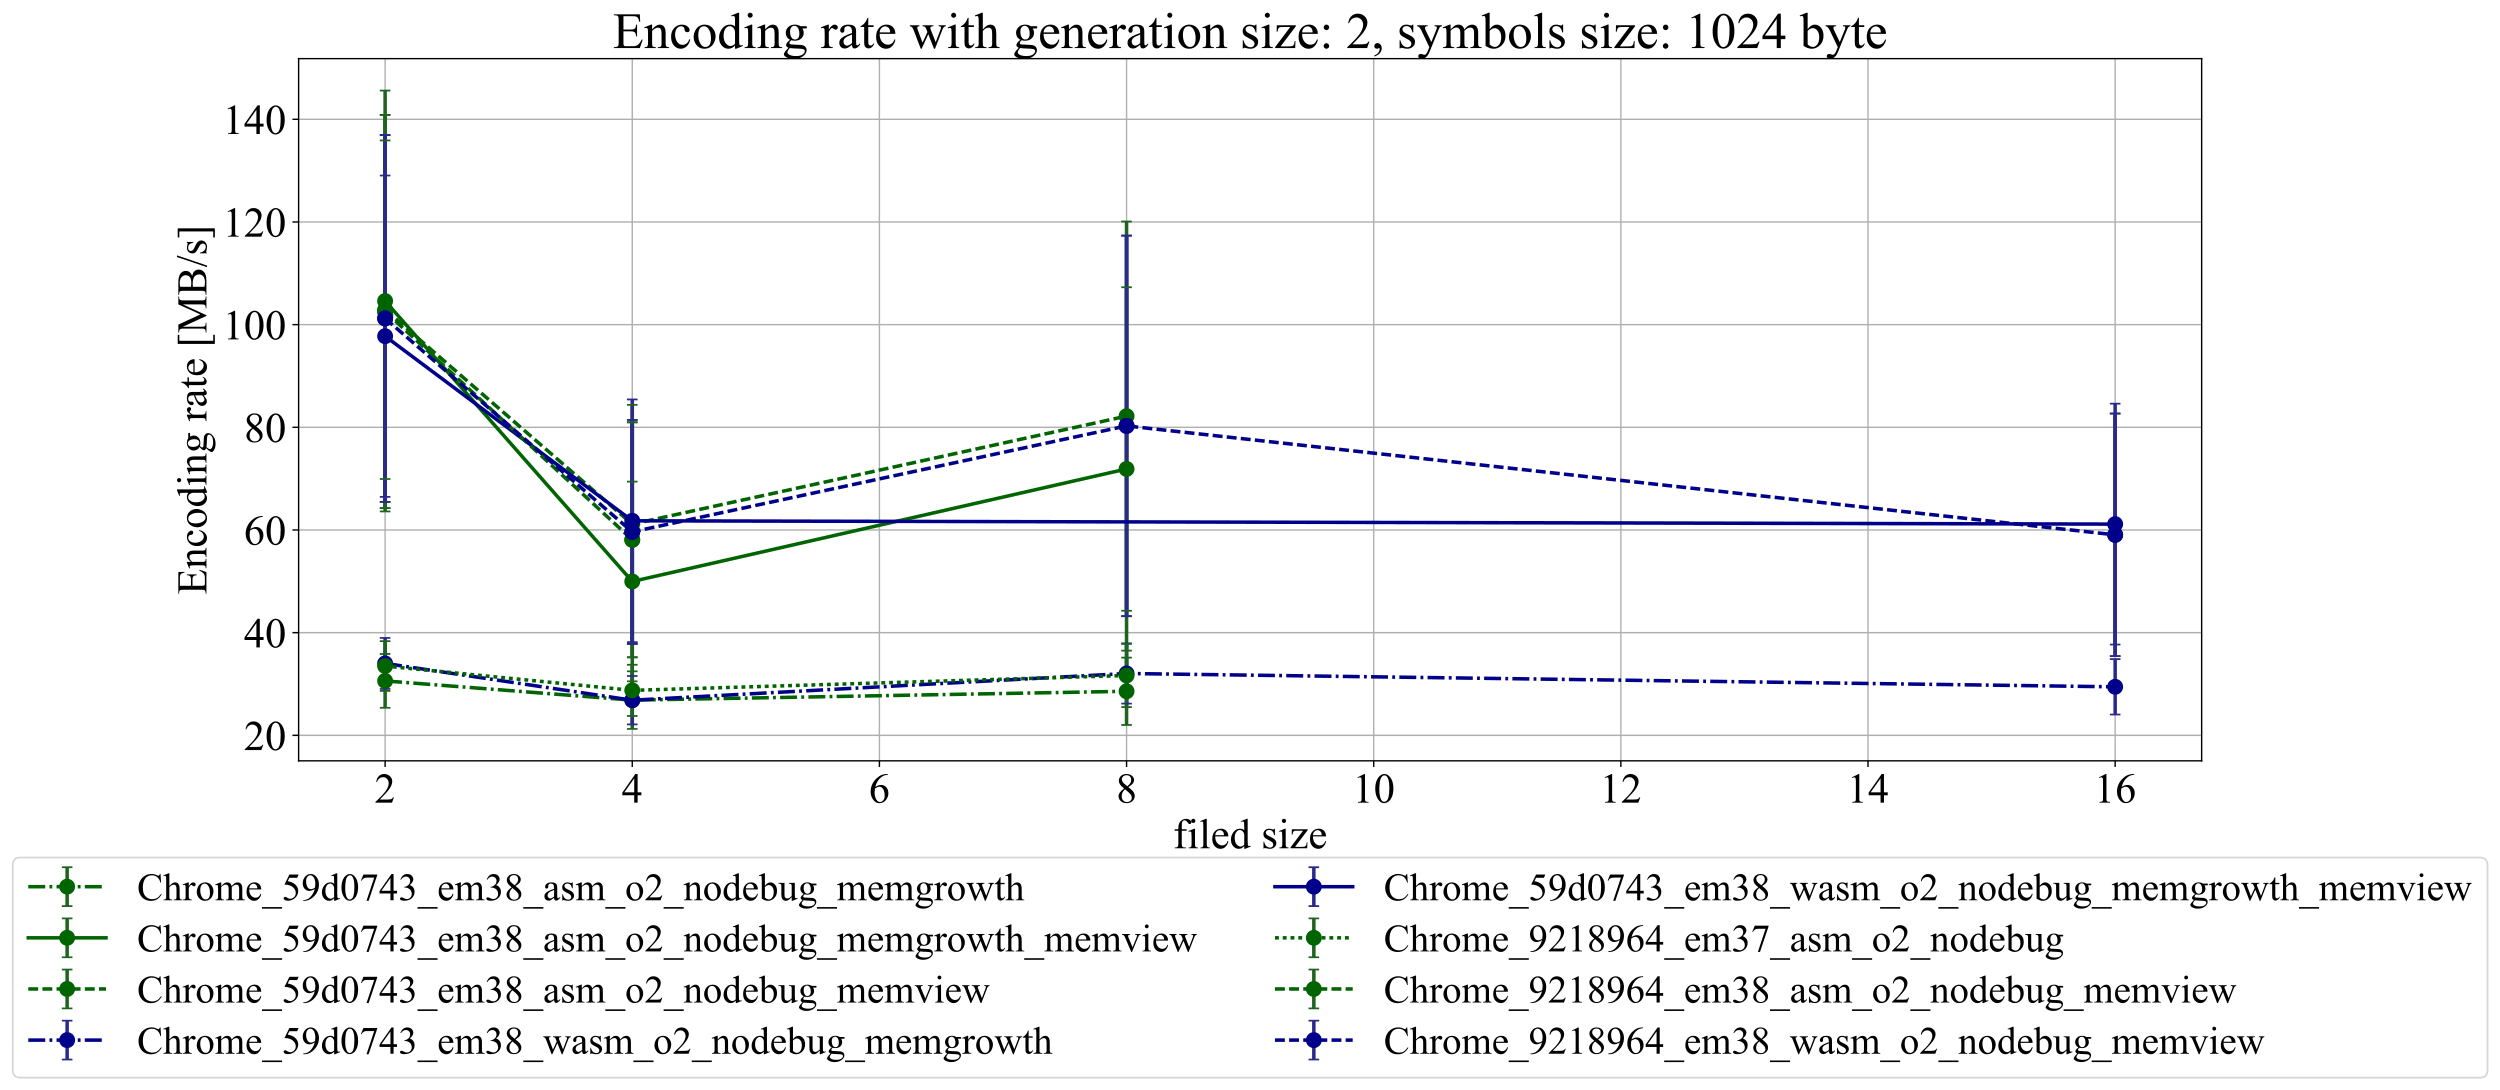 <?xml version="1.0" encoding="utf-8" standalone="no"?>
<!DOCTYPE svg PUBLIC "-//W3C//DTD SVG 1.1//EN"
  "http://www.w3.org/Graphics/SVG/1.1/DTD/svg11.dtd">
<!-- Created with matplotlib (http://matplotlib.org/) -->
<svg height="617pt" version="1.1" viewBox="0 0 1415 617" width="1415pt" xmlns="http://www.w3.org/2000/svg" xmlns:xlink="http://www.w3.org/1999/xlink">
 <defs>
  <style type="text/css">
*{stroke-linecap:butt;stroke-linejoin:round;}
  </style>
 </defs>
 <g id="figure_1">
  <g id="patch_1">
   <path d="M 0 617.145 
L 1415.154 617.145 
L 1415.154 0 
L 0 0 
z
" style="fill:#ffffff;"/>
  </g>
  <g id="axes_1">
   <g id="patch_2">
    <path d="M 169.017 430.638 
L 1246.137 430.638 
L 1246.137 33.198 
L 169.017 33.198 
z
" style="fill:#ffffff;"/>
   </g>
   <g id="matplotlib.axis_1">
    <g id="xtick_1">
     <g id="line2d_1">
      <path clip-path="url(#pd327eb1832)" d="M 217.977 430.638 
L 217.977 33.198 
" style="fill:none;stroke:#b0b0b0;stroke-linecap:square;stroke-width:0.8;"/>
     </g>
     <g id="line2d_2">
      <defs>
       <path d="M 0 0 
L 0 3.5 
" id="m64d5ae9ab3" style="stroke:#000000;stroke-width:0.8;"/>
      </defs>
      <g>
       <use style="stroke:#000000;stroke-width:0.8;" x="217.977" xlink:href="#m64d5ae9ab3" y="430.638"/>
      </g>
     </g>
     <g id="text_1">
      <!-- 2 -->
      <defs>
       <path d="M 45.844 12.75 
L 41.219 0 
L 2.156 0 
L 2.156 1.812 
Q 19.391 17.531 26.422 27.484 
Q 33.453 37.453 33.453 45.703 
Q 33.453 52 29.594 56.047 
Q 25.734 60.109 20.359 60.109 
Q 15.484 60.109 11.594 57.25 
Q 7.719 54.391 5.859 48.875 
L 4.047 48.875 
Q 5.281 57.906 10.328 62.734 
Q 15.375 67.578 22.953 67.578 
Q 31 67.578 36.391 62.406 
Q 41.797 57.234 41.797 50.203 
Q 41.797 45.172 39.453 40.141 
Q 35.844 32.234 27.734 23.391 
Q 15.578 10.109 12.547 7.375 
L 29.828 7.375 
Q 35.109 7.375 37.234 7.766 
Q 39.359 8.156 41.062 9.344 
Q 42.781 10.547 44.047 12.75 
z
" id="TimesNewRomanPSMT-32"/>
      </defs>
      <g transform="translate(211.977 454.303)scale(0.24 -0.24)">
       <use xlink:href="#TimesNewRomanPSMT-32"/>
      </g>
     </g>
    </g>
    <g id="xtick_2">
     <g id="line2d_3">
      <path clip-path="url(#pd327eb1832)" d="M 357.863 430.638 
L 357.863 33.198 
" style="fill:none;stroke:#b0b0b0;stroke-linecap:square;stroke-width:0.8;"/>
     </g>
     <g id="line2d_4">
      <g>
       <use style="stroke:#000000;stroke-width:0.8;" x="357.863" xlink:href="#m64d5ae9ab3" y="430.638"/>
      </g>
     </g>
     <g id="text_2">
      <!-- 4 -->
      <defs>
       <path d="M 46.531 24.422 
L 46.531 17.484 
L 37.641 17.484 
L 37.641 0 
L 29.594 0 
L 29.594 17.484 
L 1.562 17.484 
L 1.562 23.734 
L 32.281 67.578 
L 37.641 67.578 
L 37.641 24.422 
z
M 29.594 24.422 
L 29.594 57.281 
L 6.344 24.422 
z
" id="TimesNewRomanPSMT-34"/>
      </defs>
      <g transform="translate(351.863 454.303)scale(0.24 -0.24)">
       <use xlink:href="#TimesNewRomanPSMT-34"/>
      </g>
     </g>
    </g>
    <g id="xtick_3">
     <g id="line2d_5">
      <path clip-path="url(#pd327eb1832)" d="M 497.748 430.638 
L 497.748 33.198 
" style="fill:none;stroke:#b0b0b0;stroke-linecap:square;stroke-width:0.8;"/>
     </g>
     <g id="line2d_6">
      <g>
       <use style="stroke:#000000;stroke-width:0.8;" x="497.748" xlink:href="#m64d5ae9ab3" y="430.638"/>
      </g>
     </g>
     <g id="text_3">
      <!-- 6 -->
      <defs>
       <path d="M 44.828 67.578 
L 44.828 65.766 
Q 38.375 65.141 34.297 63.203 
Q 30.219 61.281 26.234 57.328 
Q 22.266 53.375 19.656 48.516 
Q 17.047 43.656 15.281 36.969 
Q 22.312 41.797 29.391 41.797 
Q 36.188 41.797 41.156 36.328 
Q 46.141 30.859 46.141 22.266 
Q 46.141 13.969 41.109 7.125 
Q 35.062 -1.172 25.094 -1.172 
Q 18.312 -1.172 13.578 3.328 
Q 4.297 12.062 4.297 25.984 
Q 4.297 34.859 7.859 42.859 
Q 11.422 50.875 18.031 57.078 
Q 24.656 63.281 30.703 65.422 
Q 36.766 67.578 42 67.578 
z
M 14.453 33.406 
Q 13.578 26.812 13.578 22.75 
Q 13.578 18.062 15.312 12.562 
Q 17.047 7.078 20.453 3.859 
Q 22.953 1.562 26.516 1.562 
Q 30.766 1.562 34.109 5.562 
Q 37.453 9.578 37.453 17 
Q 37.453 25.344 34.125 31.438 
Q 30.812 37.547 24.703 37.547 
Q 22.859 37.547 20.734 36.766 
Q 18.609 35.984 14.453 33.406 
" id="TimesNewRomanPSMT-36"/>
      </defs>
      <g transform="translate(491.748 454.303)scale(0.24 -0.24)">
       <use xlink:href="#TimesNewRomanPSMT-36"/>
      </g>
     </g>
    </g>
    <g id="xtick_4">
     <g id="line2d_7">
      <path clip-path="url(#pd327eb1832)" d="M 637.634 430.638 
L 637.634 33.198 
" style="fill:none;stroke:#b0b0b0;stroke-linecap:square;stroke-width:0.8;"/>
     </g>
     <g id="line2d_8">
      <g>
       <use style="stroke:#000000;stroke-width:0.8;" x="637.634" xlink:href="#m64d5ae9ab3" y="430.638"/>
      </g>
     </g>
     <g id="text_4">
      <!-- 8 -->
      <defs>
       <path d="M 19.188 33.344 
Q 11.328 39.797 9.047 43.703 
Q 6.781 47.609 6.781 51.812 
Q 6.781 58.25 11.766 62.906 
Q 16.75 67.578 25 67.578 
Q 33.016 67.578 37.891 63.234 
Q 42.781 58.891 42.781 53.328 
Q 42.781 49.609 40.141 45.75 
Q 37.5 41.891 29.156 36.672 
Q 37.75 30.031 40.531 26.219 
Q 44.234 21.234 44.234 15.719 
Q 44.234 8.734 38.906 3.781 
Q 33.594 -1.172 24.953 -1.172 
Q 15.531 -1.172 10.25 4.734 
Q 6.062 9.469 6.062 15.094 
Q 6.062 19.484 9.016 23.797 
Q 11.969 28.125 19.188 33.344 
M 26.859 38.578 
Q 32.719 43.844 34.281 46.891 
Q 35.844 49.953 35.844 53.812 
Q 35.844 58.938 32.953 61.844 
Q 30.078 64.75 25.094 64.75 
Q 20.125 64.75 17 61.859 
Q 13.875 58.984 13.875 55.125 
Q 13.875 52.594 15.156 50.047 
Q 16.453 47.516 18.844 45.219 
z
M 21.484 31.5 
Q 17.438 28.078 15.484 24.047 
Q 13.531 20.016 13.531 15.328 
Q 13.531 9.031 16.969 5.25 
Q 20.406 1.469 25.734 1.469 
Q 31 1.469 34.172 4.438 
Q 37.359 7.422 37.359 11.672 
Q 37.359 15.188 35.5 17.969 
Q 32.031 23.141 21.484 31.5 
" id="TimesNewRomanPSMT-38"/>
      </defs>
      <g transform="translate(631.634 454.303)scale(0.24 -0.24)">
       <use xlink:href="#TimesNewRomanPSMT-38"/>
      </g>
     </g>
    </g>
    <g id="xtick_5">
     <g id="line2d_9">
      <path clip-path="url(#pd327eb1832)" d="M 777.52 430.638 
L 777.52 33.198 
" style="fill:none;stroke:#b0b0b0;stroke-linecap:square;stroke-width:0.8;"/>
     </g>
     <g id="line2d_10">
      <g>
       <use style="stroke:#000000;stroke-width:0.8;" x="777.52" xlink:href="#m64d5ae9ab3" y="430.638"/>
      </g>
     </g>
     <g id="text_5">
      <!-- 10 -->
      <defs>
       <path d="M 11.719 59.719 
L 27.828 67.578 
L 29.438 67.578 
L 29.438 11.672 
Q 29.438 6.109 29.906 4.734 
Q 30.375 3.375 31.828 2.641 
Q 33.297 1.906 37.797 1.812 
L 37.797 0 
L 12.891 0 
L 12.891 1.812 
Q 17.578 1.906 18.938 2.609 
Q 20.312 3.328 20.844 4.516 
Q 21.391 5.719 21.391 11.672 
L 21.391 47.406 
Q 21.391 54.641 20.906 56.688 
Q 20.562 58.25 19.656 58.984 
Q 18.75 59.719 17.484 59.719 
Q 15.672 59.719 12.453 58.203 
z
" id="TimesNewRomanPSMT-31"/>
       <path d="M 3.609 32.719 
Q 3.609 44.047 7.031 52.219 
Q 10.453 60.406 16.109 64.406 
Q 20.516 67.578 25.203 67.578 
Q 32.812 67.578 38.875 59.812 
Q 46.438 50.203 46.438 33.734 
Q 46.438 22.219 43.109 14.156 
Q 39.797 6.109 34.641 2.469 
Q 29.5 -1.172 24.703 -1.172 
Q 15.234 -1.172 8.938 10.016 
Q 3.609 19.438 3.609 32.719 
M 13.188 31.5 
Q 13.188 17.828 16.547 9.188 
Q 19.344 1.906 24.859 1.906 
Q 27.484 1.906 30.312 4.266 
Q 33.156 6.641 34.625 12.203 
Q 36.859 20.609 36.859 35.891 
Q 36.859 47.219 34.516 54.781 
Q 32.766 60.406 29.984 62.75 
Q 27.984 64.359 25.141 64.359 
Q 21.828 64.359 19.234 61.375 
Q 15.719 57.328 14.453 48.625 
Q 13.188 39.938 13.188 31.5 
" id="TimesNewRomanPSMT-30"/>
      </defs>
      <g transform="translate(765.52 454.303)scale(0.24 -0.24)">
       <use xlink:href="#TimesNewRomanPSMT-31"/>
       <use x="50" xlink:href="#TimesNewRomanPSMT-30"/>
      </g>
     </g>
    </g>
    <g id="xtick_6">
     <g id="line2d_11">
      <path clip-path="url(#pd327eb1832)" d="M 917.405 430.638 
L 917.405 33.198 
" style="fill:none;stroke:#b0b0b0;stroke-linecap:square;stroke-width:0.8;"/>
     </g>
     <g id="line2d_12">
      <g>
       <use style="stroke:#000000;stroke-width:0.8;" x="917.405" xlink:href="#m64d5ae9ab3" y="430.638"/>
      </g>
     </g>
     <g id="text_6">
      <!-- 12 -->
      <g transform="translate(905.405 454.303)scale(0.24 -0.24)">
       <use xlink:href="#TimesNewRomanPSMT-31"/>
       <use x="50" xlink:href="#TimesNewRomanPSMT-32"/>
      </g>
     </g>
    </g>
    <g id="xtick_7">
     <g id="line2d_13">
      <path clip-path="url(#pd327eb1832)" d="M 1057.291 430.638 
L 1057.291 33.198 
" style="fill:none;stroke:#b0b0b0;stroke-linecap:square;stroke-width:0.8;"/>
     </g>
     <g id="line2d_14">
      <g>
       <use style="stroke:#000000;stroke-width:0.8;" x="1057.291" xlink:href="#m64d5ae9ab3" y="430.638"/>
      </g>
     </g>
     <g id="text_7">
      <!-- 14 -->
      <g transform="translate(1045.291 454.303)scale(0.24 -0.24)">
       <use xlink:href="#TimesNewRomanPSMT-31"/>
       <use x="50" xlink:href="#TimesNewRomanPSMT-34"/>
      </g>
     </g>
    </g>
    <g id="xtick_8">
     <g id="line2d_15">
      <path clip-path="url(#pd327eb1832)" d="M 1197.177 430.638 
L 1197.177 33.198 
" style="fill:none;stroke:#b0b0b0;stroke-linecap:square;stroke-width:0.8;"/>
     </g>
     <g id="line2d_16">
      <g>
       <use style="stroke:#000000;stroke-width:0.8;" x="1197.177" xlink:href="#m64d5ae9ab3" y="430.638"/>
      </g>
     </g>
     <g id="text_8">
      <!-- 16 -->
      <g transform="translate(1185.177 454.303)scale(0.24 -0.24)">
       <use xlink:href="#TimesNewRomanPSMT-31"/>
       <use x="50" xlink:href="#TimesNewRomanPSMT-36"/>
      </g>
     </g>
    </g>
    <g id="text_9">
     <!-- filed size -->
     <defs>
      <path d="M 20.609 41.219 
L 20.609 11.812 
Q 20.609 5.562 21.969 3.906 
Q 23.781 1.766 26.812 1.766 
L 30.859 1.766 
L 30.859 0 
L 4.156 0 
L 4.156 1.766 
L 6.156 1.766 
Q 8.109 1.766 9.719 2.734 
Q 11.328 3.719 11.938 5.375 
Q 12.547 7.031 12.547 11.812 
L 12.547 41.219 
L 3.859 41.219 
L 3.859 44.734 
L 12.547 44.734 
L 12.547 47.656 
Q 12.547 54.344 14.688 58.984 
Q 16.844 63.625 21.266 66.484 
Q 25.688 69.344 31.203 69.344 
Q 36.328 69.344 40.625 66.016 
Q 43.453 63.812 43.453 61.078 
Q 43.453 59.625 42.188 58.328 
Q 40.922 57.031 39.453 57.031 
Q 38.328 57.031 37.078 57.828 
Q 35.844 58.641 34.031 61.297 
Q 32.234 63.969 30.719 64.891 
Q 29.203 65.828 27.344 65.828 
Q 25.094 65.828 23.531 64.625 
Q 21.969 63.422 21.281 60.906 
Q 20.609 58.406 20.609 47.953 
L 20.609 44.734 
L 32.125 44.734 
L 32.125 41.219 
z
" id="TimesNewRomanPSMT-66"/>
      <path d="M 14.5 69.438 
Q 16.547 69.438 17.984 67.984 
Q 19.438 66.547 19.438 64.5 
Q 19.438 62.453 17.984 60.984 
Q 16.547 59.516 14.5 59.516 
Q 12.453 59.516 10.984 60.984 
Q 9.516 62.453 9.516 64.5 
Q 9.516 66.547 10.953 67.984 
Q 12.406 69.438 14.5 69.438 
M 18.562 46.047 
L 18.562 10.109 
Q 18.562 5.906 19.172 4.516 
Q 19.781 3.125 20.969 2.438 
Q 22.172 1.766 25.344 1.766 
L 25.344 0 
L 3.609 0 
L 3.609 1.766 
Q 6.891 1.766 8 2.391 
Q 9.125 3.031 9.781 4.484 
Q 10.453 5.953 10.453 10.109 
L 10.453 27.344 
Q 10.453 34.625 10.016 36.766 
Q 9.672 38.328 8.938 38.938 
Q 8.203 39.547 6.938 39.547 
Q 5.562 39.547 3.609 38.812 
L 2.938 40.578 
L 16.406 46.047 
z
" id="TimesNewRomanPSMT-69"/>
      <path d="M 18.5 69.438 
L 18.5 10.109 
Q 18.5 5.906 19.109 4.531 
Q 19.734 3.172 21 2.469 
Q 22.266 1.766 25.734 1.766 
L 25.734 0 
L 3.812 0 
L 3.812 1.766 
Q 6.891 1.766 8 2.391 
Q 9.125 3.031 9.766 4.484 
Q 10.406 5.953 10.406 10.109 
L 10.406 50.734 
Q 10.406 58.297 10.062 60.031 
Q 9.719 61.766 8.953 62.391 
Q 8.203 63.031 7.031 63.031 
Q 5.766 63.031 3.812 62.25 
L 2.984 63.969 
L 16.312 69.438 
z
" id="TimesNewRomanPSMT-6c"/>
      <path d="M 10.641 27.875 
Q 10.594 17.922 15.484 12.25 
Q 20.359 6.594 26.953 6.594 
Q 31.344 6.594 34.594 9 
Q 37.844 11.422 40.047 17.281 
L 41.547 16.312 
Q 40.531 9.625 35.594 4.125 
Q 30.672 -1.375 23.25 -1.375 
Q 15.188 -1.375 9.453 4.906 
Q 3.719 11.188 3.719 21.781 
Q 3.719 33.25 9.594 39.672 
Q 15.484 46.094 24.359 46.094 
Q 31.891 46.094 36.719 41.141 
Q 41.547 36.188 41.547 27.875 
z
M 10.641 30.719 
L 31.344 30.719 
Q 31.109 35.016 30.328 36.766 
Q 29.109 39.5 26.688 41.062 
Q 24.266 42.625 21.625 42.625 
Q 17.578 42.625 14.375 39.469 
Q 11.188 36.328 10.641 30.719 
" id="TimesNewRomanPSMT-65"/>
      <path d="M 34.719 5.031 
Q 31.453 1.609 28.328 0.109 
Q 25.203 -1.375 21.578 -1.375 
Q 14.266 -1.375 8.797 4.75 
Q 3.328 10.891 3.328 20.516 
Q 3.328 30.125 9.375 38.109 
Q 15.438 46.094 24.953 46.094 
Q 30.859 46.094 34.719 42.328 
L 34.719 50.594 
Q 34.719 58.25 34.344 60 
Q 33.984 61.766 33.203 62.391 
Q 32.422 63.031 31.25 63.031 
Q 29.984 63.031 27.875 62.25 
L 27.25 63.969 
L 40.578 69.438 
L 42.781 69.438 
L 42.781 17.719 
Q 42.781 9.859 43.141 8.125 
Q 43.5 6.391 44.312 5.703 
Q 45.125 5.031 46.188 5.031 
Q 47.516 5.031 49.703 5.859 
L 50.25 4.156 
L 36.969 -1.375 
L 34.719 -1.375 
z
M 34.719 8.453 
L 34.719 31.5 
Q 34.422 34.812 32.953 37.547 
Q 31.5 40.281 29.078 41.672 
Q 26.656 43.062 24.359 43.062 
Q 20.062 43.062 16.703 39.203 
Q 12.25 34.125 12.25 24.359 
Q 12.25 14.5 16.547 9.25 
Q 20.844 4 26.125 4 
Q 30.562 4 34.719 8.453 
" id="TimesNewRomanPSMT-64"/>
      <path id="TimesNewRomanPSMT-20"/>
      <path d="M 32.031 46.047 
L 32.031 30.812 
L 30.422 30.812 
Q 28.562 37.984 25.656 40.578 
Q 22.75 43.172 18.266 43.172 
Q 14.844 43.172 12.734 41.359 
Q 10.641 39.547 10.641 37.359 
Q 10.641 34.625 12.203 32.672 
Q 13.719 30.672 18.359 28.422 
L 25.484 24.953 
Q 35.406 20.125 35.406 12.203 
Q 35.406 6.109 30.781 2.359 
Q 26.172 -1.375 20.453 -1.375 
Q 16.359 -1.375 11.078 0.094 
Q 9.469 0.594 8.453 0.594 
Q 7.328 0.594 6.688 -0.688 
L 5.078 -0.688 
L 5.078 15.281 
L 6.688 15.281 
Q 8.062 8.453 11.906 4.984 
Q 15.766 1.516 20.562 1.516 
Q 23.922 1.516 26.047 3.484 
Q 28.172 5.469 28.172 8.25 
Q 28.172 11.625 25.797 13.922 
Q 23.438 16.219 16.359 19.734 
Q 9.281 23.25 7.078 26.078 
Q 4.891 28.859 4.891 33.109 
Q 4.891 38.625 8.672 42.328 
Q 12.453 46.047 18.453 46.047 
Q 21.094 46.047 24.859 44.922 
Q 27.344 44.188 28.172 44.188 
Q 28.953 44.188 29.391 44.531 
Q 29.828 44.875 30.422 46.047 
z
" id="TimesNewRomanPSMT-73"/>
      <path d="M 42 13.719 
L 41.453 0 
L 2 0 
L 2 1.766 
L 31.688 41.312 
L 17.047 41.312 
Q 12.312 41.312 10.844 40.703 
Q 9.375 40.094 8.453 38.375 
Q 7.125 35.938 6.938 32.328 
L 4.984 32.328 
L 5.281 44.734 
L 42.781 44.734 
L 42.781 42.922 
L 12.797 3.266 
L 29.109 3.266 
Q 34.234 3.266 36.062 4.125 
Q 37.891 4.984 39.016 7.125 
Q 39.797 8.688 40.328 13.719 
z
" id="TimesNewRomanPSMT-7a"/>
     </defs>
     <g transform="translate(663.929 480.102)scale(0.24 -0.24)">
      <use xlink:href="#TimesNewRomanPSMT-66"/>
      <use x="33.301" xlink:href="#TimesNewRomanPSMT-69"/>
      <use x="61.084" xlink:href="#TimesNewRomanPSMT-6c"/>
      <use x="88.867" xlink:href="#TimesNewRomanPSMT-65"/>
      <use x="133.252" xlink:href="#TimesNewRomanPSMT-64"/>
      <use x="183.252" xlink:href="#TimesNewRomanPSMT-20"/>
      <use x="208.252" xlink:href="#TimesNewRomanPSMT-73"/>
      <use x="247.168" xlink:href="#TimesNewRomanPSMT-69"/>
      <use x="274.951" xlink:href="#TimesNewRomanPSMT-7a"/>
      <use x="319.336" xlink:href="#TimesNewRomanPSMT-65"/>
     </g>
    </g>
   </g>
   <g id="matplotlib.axis_2">
    <g id="ytick_1">
     <g id="line2d_17">
      <path clip-path="url(#pd327eb1832)" d="M 169.017 416.203 
L 1246.137 416.203 
" style="fill:none;stroke:#b0b0b0;stroke-linecap:square;stroke-width:0.8;"/>
     </g>
     <g id="line2d_18">
      <defs>
       <path d="M 0 0 
L -3.5 0 
" id="m74ac97c9bc" style="stroke:#000000;stroke-width:0.8;"/>
      </defs>
      <g>
       <use style="stroke:#000000;stroke-width:0.8;" x="169.017" xlink:href="#m74ac97c9bc" y="416.203"/>
      </g>
     </g>
     <g id="text_10">
      <!-- 20 -->
      <g transform="translate(138.017 424.535)scale(0.24 -0.24)">
       <use xlink:href="#TimesNewRomanPSMT-32"/>
       <use x="50" xlink:href="#TimesNewRomanPSMT-30"/>
      </g>
     </g>
    </g>
    <g id="ytick_2">
     <g id="line2d_19">
      <path clip-path="url(#pd327eb1832)" d="M 169.017 358.089 
L 1246.137 358.089 
" style="fill:none;stroke:#b0b0b0;stroke-linecap:square;stroke-width:0.8;"/>
     </g>
     <g id="line2d_20">
      <g>
       <use style="stroke:#000000;stroke-width:0.8;" x="169.017" xlink:href="#m74ac97c9bc" y="358.089"/>
      </g>
     </g>
     <g id="text_11">
      <!-- 40 -->
      <g transform="translate(138.017 366.422)scale(0.24 -0.24)">
       <use xlink:href="#TimesNewRomanPSMT-34"/>
       <use x="50" xlink:href="#TimesNewRomanPSMT-30"/>
      </g>
     </g>
    </g>
    <g id="ytick_3">
     <g id="line2d_21">
      <path clip-path="url(#pd327eb1832)" d="M 169.017 299.976 
L 1246.137 299.976 
" style="fill:none;stroke:#b0b0b0;stroke-linecap:square;stroke-width:0.8;"/>
     </g>
     <g id="line2d_22">
      <g>
       <use style="stroke:#000000;stroke-width:0.8;" x="169.017" xlink:href="#m74ac97c9bc" y="299.976"/>
      </g>
     </g>
     <g id="text_12">
      <!-- 60 -->
      <g transform="translate(138.017 308.308)scale(0.24 -0.24)">
       <use xlink:href="#TimesNewRomanPSMT-36"/>
       <use x="50" xlink:href="#TimesNewRomanPSMT-30"/>
      </g>
     </g>
    </g>
    <g id="ytick_4">
     <g id="line2d_23">
      <path clip-path="url(#pd327eb1832)" d="M 169.017 241.862 
L 1246.137 241.862 
" style="fill:none;stroke:#b0b0b0;stroke-linecap:square;stroke-width:0.8;"/>
     </g>
     <g id="line2d_24">
      <g>
       <use style="stroke:#000000;stroke-width:0.8;" x="169.017" xlink:href="#m74ac97c9bc" y="241.862"/>
      </g>
     </g>
     <g id="text_13">
      <!-- 80 -->
      <g transform="translate(138.017 250.195)scale(0.24 -0.24)">
       <use xlink:href="#TimesNewRomanPSMT-38"/>
       <use x="50" xlink:href="#TimesNewRomanPSMT-30"/>
      </g>
     </g>
    </g>
    <g id="ytick_5">
     <g id="line2d_25">
      <path clip-path="url(#pd327eb1832)" d="M 169.017 183.748 
L 1246.137 183.748 
" style="fill:none;stroke:#b0b0b0;stroke-linecap:square;stroke-width:0.8;"/>
     </g>
     <g id="line2d_26">
      <g>
       <use style="stroke:#000000;stroke-width:0.8;" x="169.017" xlink:href="#m74ac97c9bc" y="183.748"/>
      </g>
     </g>
     <g id="text_14">
      <!-- 100 -->
      <g transform="translate(126.017 192.081)scale(0.24 -0.24)">
       <use xlink:href="#TimesNewRomanPSMT-31"/>
       <use x="50" xlink:href="#TimesNewRomanPSMT-30"/>
       <use x="100" xlink:href="#TimesNewRomanPSMT-30"/>
      </g>
     </g>
    </g>
    <g id="ytick_6">
     <g id="line2d_27">
      <path clip-path="url(#pd327eb1832)" d="M 169.017 125.635 
L 1246.137 125.635 
" style="fill:none;stroke:#b0b0b0;stroke-linecap:square;stroke-width:0.8;"/>
     </g>
     <g id="line2d_28">
      <g>
       <use style="stroke:#000000;stroke-width:0.8;" x="169.017" xlink:href="#m74ac97c9bc" y="125.635"/>
      </g>
     </g>
     <g id="text_15">
      <!-- 120 -->
      <g transform="translate(126.017 133.967)scale(0.24 -0.24)">
       <use xlink:href="#TimesNewRomanPSMT-31"/>
       <use x="50" xlink:href="#TimesNewRomanPSMT-32"/>
       <use x="100" xlink:href="#TimesNewRomanPSMT-30"/>
      </g>
     </g>
    </g>
    <g id="ytick_7">
     <g id="line2d_29">
      <path clip-path="url(#pd327eb1832)" d="M 169.017 67.521 
L 1246.137 67.521 
" style="fill:none;stroke:#b0b0b0;stroke-linecap:square;stroke-width:0.8;"/>
     </g>
     <g id="line2d_30">
      <g>
       <use style="stroke:#000000;stroke-width:0.8;" x="169.017" xlink:href="#m74ac97c9bc" y="67.521"/>
      </g>
     </g>
     <g id="text_16">
      <!-- 140 -->
      <g transform="translate(126.017 75.854)scale(0.24 -0.24)">
       <use xlink:href="#TimesNewRomanPSMT-31"/>
       <use x="50" xlink:href="#TimesNewRomanPSMT-34"/>
       <use x="100" xlink:href="#TimesNewRomanPSMT-30"/>
      </g>
     </g>
    </g>
    <g id="text_17">
     <!-- Encoding rate [MB/s] -->
     <defs>
      <path d="M 20.906 62.594 
L 20.906 36.422 
L 35.453 36.422 
Q 41.109 36.422 43.016 38.141 
Q 45.562 40.375 45.844 46.047 
L 47.656 46.047 
L 47.656 23 
L 45.844 23 
Q 45.172 27.828 44.484 29.203 
Q 43.609 30.906 41.594 31.875 
Q 39.594 32.859 35.453 32.859 
L 20.906 32.859 
L 20.906 11.031 
Q 20.906 6.641 21.297 5.688 
Q 21.688 4.734 22.656 4.172 
Q 23.641 3.609 26.375 3.609 
L 37.594 3.609 
Q 43.219 3.609 45.75 4.391 
Q 48.297 5.172 50.641 7.469 
Q 53.656 10.5 56.844 16.609 
L 58.797 16.609 
L 53.078 0 
L 2.047 0 
L 2.047 1.812 
L 4.391 1.812 
Q 6.734 1.812 8.844 2.938 
Q 10.406 3.719 10.969 5.281 
Q 11.531 6.844 11.531 11.672 
L 11.531 54.688 
Q 11.531 60.984 10.25 62.453 
Q 8.5 64.406 4.391 64.406 
L 2.047 64.406 
L 2.047 66.219 
L 53.078 66.219 
L 53.812 51.703 
L 51.906 51.703 
Q 50.875 56.938 49.625 58.891 
Q 48.391 60.844 45.953 61.859 
Q 44 62.594 39.062 62.594 
z
" id="TimesNewRomanPSMT-45"/>
      <path d="M 16.156 36.578 
Q 24.031 46.047 31.156 46.047 
Q 34.812 46.047 37.453 44.219 
Q 40.094 42.391 41.656 38.188 
Q 42.719 35.25 42.719 29.203 
L 42.719 10.109 
Q 42.719 5.859 43.406 4.344 
Q 43.953 3.125 45.141 2.438 
Q 46.344 1.766 49.562 1.766 
L 49.562 0 
L 27.438 0 
L 27.438 1.766 
L 28.375 1.766 
Q 31.5 1.766 32.734 2.703 
Q 33.984 3.656 34.469 5.516 
Q 34.672 6.25 34.672 10.109 
L 34.672 28.422 
Q 34.672 34.516 33.078 37.281 
Q 31.5 40.047 27.734 40.047 
Q 21.922 40.047 16.156 33.688 
L 16.156 10.109 
Q 16.156 5.562 16.703 4.5 
Q 17.391 3.078 18.578 2.422 
Q 19.781 1.766 23.438 1.766 
L 23.438 0 
L 1.312 0 
L 1.312 1.766 
L 2.297 1.766 
Q 5.719 1.766 6.906 3.484 
Q 8.109 5.219 8.109 10.109 
L 8.109 26.703 
Q 8.109 34.766 7.734 36.516 
Q 7.375 38.281 6.609 38.906 
Q 5.859 39.547 4.594 39.547 
Q 3.219 39.547 1.312 38.812 
L 0.594 40.578 
L 14.062 46.047 
L 16.156 46.047 
z
" id="TimesNewRomanPSMT-6e"/>
      <path d="M 41.109 17 
Q 39.312 8.156 34.031 3.391 
Q 28.766 -1.375 22.359 -1.375 
Q 14.75 -1.375 9.078 5.016 
Q 3.422 11.422 3.422 22.312 
Q 3.422 32.859 9.688 39.453 
Q 15.969 46.047 24.75 46.047 
Q 31.344 46.047 35.594 42.547 
Q 39.844 39.062 39.844 35.297 
Q 39.844 33.453 38.641 32.297 
Q 37.453 31.156 35.297 31.156 
Q 32.422 31.156 30.953 33.016 
Q 30.125 34.031 29.859 36.906 
Q 29.594 39.797 27.875 41.312 
Q 26.172 42.781 23.141 42.781 
Q 18.266 42.781 15.281 39.156 
Q 11.328 34.375 11.328 26.516 
Q 11.328 18.5 15.25 12.375 
Q 19.188 6.25 25.875 6.25 
Q 30.672 6.25 34.469 9.516 
Q 37.156 11.766 39.703 17.672 
z
" id="TimesNewRomanPSMT-63"/>
      <path d="M 25 46.047 
Q 35.156 46.047 41.312 38.328 
Q 46.531 31.734 46.531 23.188 
Q 46.531 17.188 43.641 11.031 
Q 40.766 4.891 35.719 1.75 
Q 30.672 -1.375 24.469 -1.375 
Q 14.359 -1.375 8.406 6.688 
Q 3.375 13.484 3.375 21.922 
Q 3.375 28.078 6.422 34.156 
Q 9.469 40.234 14.453 43.141 
Q 19.438 46.047 25 46.047 
M 23.484 42.875 
Q 20.906 42.875 18.281 41.328 
Q 15.672 39.797 14.062 35.938 
Q 12.453 32.078 12.453 26.031 
Q 12.453 16.266 16.328 9.172 
Q 20.219 2.094 26.562 2.094 
Q 31.297 2.094 34.375 6 
Q 37.453 9.906 37.453 19.438 
Q 37.453 31.344 32.328 38.188 
Q 28.859 42.875 23.484 42.875 
" id="TimesNewRomanPSMT-6f"/>
      <path d="M 15.094 16.312 
Q 10.984 18.312 8.781 21.891 
Q 6.594 25.484 6.594 29.828 
Q 6.594 36.469 11.594 41.25 
Q 16.609 46.047 24.422 46.047 
Q 30.812 46.047 35.5 42.922 
L 44.969 42.922 
Q 47.078 42.922 47.406 42.797 
Q 47.75 42.672 47.906 42.391 
Q 48.188 41.938 48.188 40.828 
Q 48.188 39.547 47.953 39.062 
Q 47.797 38.812 47.438 38.672 
Q 47.078 38.531 44.969 38.531 
L 39.156 38.531 
Q 41.891 35.016 41.891 29.547 
Q 41.891 23.297 37.109 18.844 
Q 32.328 14.406 24.266 14.406 
Q 20.953 14.406 17.484 15.375 
Q 15.328 13.531 14.562 12.141 
Q 13.812 10.75 13.812 9.766 
Q 13.812 8.938 14.625 8.156 
Q 15.438 7.375 17.781 7.031 
Q 19.141 6.844 24.609 6.688 
Q 34.672 6.453 37.641 6 
Q 42.188 5.375 44.891 2.641 
Q 47.609 -0.094 47.609 -4.109 
Q 47.609 -9.625 42.438 -14.453 
Q 34.812 -21.578 22.562 -21.578 
Q 13.141 -21.578 6.641 -17.328 
Q 2.984 -14.891 2.984 -12.25 
Q 2.984 -11.078 3.516 -9.906 
Q 4.344 -8.109 6.938 -4.891 
Q 7.281 -4.438 11.922 0.391 
Q 9.375 1.906 8.328 3.094 
Q 7.281 4.297 7.281 5.812 
Q 7.281 7.516 8.672 9.812 
Q 10.062 12.109 15.094 16.312 
M 23.578 43.703 
Q 19.969 43.703 17.531 40.812 
Q 15.094 37.938 15.094 31.984 
Q 15.094 24.266 18.406 20.016 
Q 20.953 16.797 24.859 16.797 
Q 28.562 16.797 30.953 19.578 
Q 33.344 22.359 33.344 28.328 
Q 33.344 36.078 29.984 40.484 
Q 27.484 43.703 23.578 43.703 
M 14.594 0 
Q 12.312 -2.484 11.141 -4.625 
Q 9.969 -6.781 9.969 -8.594 
Q 9.969 -10.938 12.797 -12.703 
Q 17.672 -15.719 26.906 -15.719 
Q 35.688 -15.719 39.859 -12.609 
Q 44.047 -9.516 44.047 -6 
Q 44.047 -3.469 41.547 -2.391 
Q 39.016 -1.312 31.5 -1.125 
Q 20.516 -0.828 14.594 0 
" id="TimesNewRomanPSMT-67"/>
      <path d="M 16.219 46.047 
L 16.219 35.984 
Q 21.828 46.047 27.734 46.047 
Q 30.422 46.047 32.172 44.406 
Q 33.938 42.781 33.938 40.625 
Q 33.938 38.719 32.656 37.391 
Q 31.391 36.078 29.641 36.078 
Q 27.938 36.078 25.812 37.766 
Q 23.688 39.453 22.656 39.453 
Q 21.781 39.453 20.75 38.484 
Q 18.562 36.469 16.219 31.891 
L 16.219 10.453 
Q 16.219 6.734 17.141 4.828 
Q 17.781 3.516 19.391 2.641 
Q 21 1.766 24.031 1.766 
L 24.031 0 
L 1.125 0 
L 1.125 1.766 
Q 4.547 1.766 6.203 2.828 
Q 7.422 3.609 7.906 5.328 
Q 8.156 6.156 8.156 10.062 
L 8.156 27.391 
Q 8.156 35.203 7.828 36.688 
Q 7.516 38.188 6.656 38.859 
Q 5.812 39.547 4.547 39.547 
Q 3.031 39.547 1.125 38.812 
L 0.641 40.578 
L 14.156 46.047 
z
" id="TimesNewRomanPSMT-72"/>
      <path d="M 28.469 6.453 
Q 21.578 1.125 19.828 0.297 
Q 17.188 -0.922 14.203 -0.922 
Q 9.578 -0.922 6.562 2.25 
Q 3.562 5.422 3.562 10.594 
Q 3.562 13.875 5.031 16.266 
Q 7.031 19.578 11.984 22.5 
Q 16.938 25.438 28.469 29.641 
L 28.469 31.391 
Q 28.469 38.094 26.344 40.578 
Q 24.219 43.062 20.172 43.062 
Q 17.094 43.062 15.281 41.406 
Q 13.422 39.75 13.422 37.594 
L 13.531 34.766 
Q 13.531 32.516 12.375 31.297 
Q 11.234 30.078 9.375 30.078 
Q 7.562 30.078 6.422 31.344 
Q 5.281 32.625 5.281 34.812 
Q 5.281 39.016 9.578 42.531 
Q 13.875 46.047 21.625 46.047 
Q 27.594 46.047 31.391 44.047 
Q 34.281 42.531 35.641 39.312 
Q 36.531 37.203 36.531 30.719 
L 36.531 15.531 
Q 36.531 9.125 36.766 7.688 
Q 37.016 6.25 37.578 5.766 
Q 38.141 5.281 38.875 5.281 
Q 39.656 5.281 40.234 5.609 
Q 41.266 6.25 44.188 9.188 
L 44.188 6.453 
Q 38.719 -0.875 33.734 -0.875 
Q 31.344 -0.875 29.922 0.781 
Q 28.516 2.438 28.469 6.453 
M 28.469 9.625 
L 28.469 26.656 
Q 21.094 23.734 18.953 22.516 
Q 15.094 20.359 13.422 18.016 
Q 11.766 15.672 11.766 12.891 
Q 11.766 9.375 13.859 7.047 
Q 15.969 4.734 18.703 4.734 
Q 22.406 4.734 28.469 9.625 
" id="TimesNewRomanPSMT-61"/>
      <path d="M 16.109 59.422 
L 16.109 44.734 
L 26.562 44.734 
L 26.562 41.312 
L 16.109 41.312 
L 16.109 12.312 
Q 16.109 7.953 17.359 6.438 
Q 18.609 4.938 20.562 4.938 
Q 22.172 4.938 23.688 5.938 
Q 25.203 6.938 26.031 8.891 
L 27.938 8.891 
Q 26.219 4.109 23.094 1.688 
Q 19.969 -0.734 16.656 -0.734 
Q 14.406 -0.734 12.25 0.516 
Q 10.109 1.766 9.078 4.078 
Q 8.062 6.391 8.062 11.234 
L 8.062 41.312 
L 0.984 41.312 
L 0.984 42.922 
Q 3.656 44 6.469 46.562 
Q 9.281 49.125 11.469 52.641 
Q 12.594 54.5 14.594 59.422 
z
" id="TimesNewRomanPSMT-74"/>
      <path d="M 29.688 -19.828 
L 8.203 -19.828 
L 8.203 67.719 
L 29.688 67.719 
L 29.688 63.875 
L 15.531 63.875 
L 15.531 -16.016 
L 29.688 -16.016 
z
" id="TimesNewRomanPSMT-5b"/>
      <path d="M 40.922 0 
L 15.328 55.719 
L 15.328 11.469 
Q 15.328 5.375 16.656 3.859 
Q 18.453 1.812 22.359 1.812 
L 24.703 1.812 
L 24.703 0 
L 1.656 0 
L 1.656 1.812 
L 4 1.812 
Q 8.203 1.812 9.969 4.344 
Q 11.031 5.906 11.031 11.469 
L 11.031 54.734 
Q 11.031 59.125 10.062 61.078 
Q 9.375 62.5 7.547 63.453 
Q 5.719 64.406 1.656 64.406 
L 1.656 66.219 
L 20.406 66.219 
L 44.438 14.406 
L 68.062 66.219 
L 86.812 66.219 
L 86.812 64.406 
L 84.516 64.406 
Q 80.281 64.406 78.516 61.859 
Q 77.438 60.297 77.438 54.734 
L 77.438 11.469 
Q 77.438 5.375 78.812 3.859 
Q 80.609 1.812 84.516 1.812 
L 86.812 1.812 
L 86.812 0 
L 58.688 0 
L 58.688 1.812 
L 61.031 1.812 
Q 65.281 1.812 67 4.344 
Q 68.062 5.906 68.062 11.469 
L 68.062 55.719 
L 42.531 0 
z
" id="TimesNewRomanPSMT-4d"/>
      <path d="M 46.188 33.797 
Q 53.078 32.328 56.5 29.109 
Q 61.234 24.609 61.234 18.109 
Q 61.234 13.188 58.109 8.672 
Q 54.984 4.156 49.531 2.078 
Q 44.094 0 32.906 0 
L 1.656 0 
L 1.656 1.812 
L 4.156 1.812 
Q 8.297 1.812 10.109 4.438 
Q 11.234 6.156 11.234 11.719 
L 11.234 54.5 
Q 11.234 60.641 9.812 62.25 
Q 7.906 64.406 4.156 64.406 
L 1.656 64.406 
L 1.656 66.219 
L 30.281 66.219 
Q 38.281 66.219 43.109 65.047 
Q 50.438 63.281 54.297 58.812 
Q 58.156 54.344 58.156 48.531 
Q 58.156 43.562 55.125 39.625 
Q 52.094 35.688 46.188 33.797 
M 20.609 36.422 
Q 22.406 36.078 24.719 35.906 
Q 27.047 35.75 29.828 35.75 
Q 36.969 35.75 40.547 37.281 
Q 44.141 38.812 46.047 41.984 
Q 47.953 45.172 47.953 48.922 
Q 47.953 54.734 43.219 58.828 
Q 38.484 62.938 29.391 62.938 
Q 24.516 62.938 20.609 61.859 
z
M 20.609 4.781 
Q 26.266 3.469 31.781 3.469 
Q 40.625 3.469 45.266 7.438 
Q 49.906 11.422 49.906 17.281 
Q 49.906 21.141 47.797 24.703 
Q 45.703 28.266 40.969 30.312 
Q 36.234 32.375 29.25 32.375 
Q 26.219 32.375 24.062 32.266 
Q 21.922 32.172 20.609 31.938 
z
" id="TimesNewRomanPSMT-42"/>
      <path d="M 28.031 69.438 
L 4.047 -1.375 
L 0.141 -1.375 
L 24.125 69.438 
z
" id="TimesNewRomanPSMT-2f"/>
      <path d="M 3.656 67.719 
L 25.141 67.719 
L 25.141 -19.875 
L 3.656 -19.875 
L 3.656 -16.016 
L 17.828 -16.016 
L 17.828 63.875 
L 3.656 63.875 
z
" id="TimesNewRomanPSMT-5d"/>
     </defs>
     <g transform="translate(116.838 336.562)rotate(-90)scale(0.24 -0.24)">
      <use xlink:href="#TimesNewRomanPSMT-45"/>
      <use x="61.084" xlink:href="#TimesNewRomanPSMT-6e"/>
      <use x="111.084" xlink:href="#TimesNewRomanPSMT-63"/>
      <use x="155.469" xlink:href="#TimesNewRomanPSMT-6f"/>
      <use x="205.469" xlink:href="#TimesNewRomanPSMT-64"/>
      <use x="255.469" xlink:href="#TimesNewRomanPSMT-69"/>
      <use x="283.252" xlink:href="#TimesNewRomanPSMT-6e"/>
      <use x="333.252" xlink:href="#TimesNewRomanPSMT-67"/>
      <use x="383.252" xlink:href="#TimesNewRomanPSMT-20"/>
      <use x="408.252" xlink:href="#TimesNewRomanPSMT-72"/>
      <use x="441.553" xlink:href="#TimesNewRomanPSMT-61"/>
      <use x="485.938" xlink:href="#TimesNewRomanPSMT-74"/>
      <use x="513.721" xlink:href="#TimesNewRomanPSMT-65"/>
      <use x="558.105" xlink:href="#TimesNewRomanPSMT-20"/>
      <use x="583.105" xlink:href="#TimesNewRomanPSMT-5b"/>
      <use x="616.406" xlink:href="#TimesNewRomanPSMT-4d"/>
      <use x="705.322" xlink:href="#TimesNewRomanPSMT-42"/>
      <use x="772.021" xlink:href="#TimesNewRomanPSMT-2f"/>
      <use x="799.805" xlink:href="#TimesNewRomanPSMT-73"/>
      <use x="838.721" xlink:href="#TimesNewRomanPSMT-5d"/>
     </g>
    </g>
   </g>
   <g id="LineCollection_1">
    <path clip-path="url(#pd327eb1832)" d="M 217.977 400.624 
L 217.977 370.153 
" style="fill:none;stroke:#1e641e;stroke-width:2;"/>
    <path clip-path="url(#pd327eb1832)" d="M 357.863 412.573 
L 357.863 379.971 
" style="fill:none;stroke:#1e641e;stroke-width:2;"/>
    <path clip-path="url(#pd327eb1832)" d="M 637.634 410.334 
L 637.634 372.212 
" style="fill:none;stroke:#1e641e;stroke-width:2;"/>
   </g>
   <g id="LineCollection_2">
    <path clip-path="url(#pd327eb1832)" d="M 217.977 289.476 
L 217.977 51.263 
" style="fill:none;stroke:#1e641e;stroke-width:2;"/>
    <path clip-path="url(#pd327eb1832)" d="M 357.863 385.635 
L 357.863 272.579 
" style="fill:none;stroke:#1e641e;stroke-width:2;"/>
    <path clip-path="url(#pd327eb1832)" d="M 637.634 368.267 
L 637.634 162.579 
" style="fill:none;stroke:#1e641e;stroke-width:2;"/>
   </g>
   <g id="LineCollection_3">
    <path clip-path="url(#pd327eb1832)" d="M 217.977 271.123 
L 217.977 79.482 
" style="fill:none;stroke:#1e641e;stroke-width:2;"/>
    <path clip-path="url(#pd327eb1832)" d="M 357.863 364.165 
L 357.863 229.158 
" style="fill:none;stroke:#1e641e;stroke-width:2;"/>
    <path clip-path="url(#pd327eb1832)" d="M 637.634 345.694 
L 637.634 125.365 
" style="fill:none;stroke:#1e641e;stroke-width:2;"/>
   </g>
   <g id="LineCollection_4">
    <path clip-path="url(#pd327eb1832)" d="M 217.977 389.933 
L 217.977 361.067 
" style="fill:none;stroke:#2a2a8b;stroke-width:2;"/>
    <path clip-path="url(#pd327eb1832)" d="M 357.863 410.017 
L 357.863 382.621 
" style="fill:none;stroke:#2a2a8b;stroke-width:2;"/>
    <path clip-path="url(#pd327eb1832)" d="M 637.634 398.241 
L 637.634 364.143 
" style="fill:none;stroke:#2a2a8b;stroke-width:2;"/>
    <path clip-path="url(#pd327eb1832)" d="M 1197.177 404.432 
L 1197.177 373.045 
" style="fill:none;stroke:#2a2a8b;stroke-width:2;"/>
   </g>
   <g id="LineCollection_5">
    <path clip-path="url(#pd327eb1832)" d="M 217.977 281.22 
L 217.977 99.35 
" style="fill:none;stroke:#2a2a8b;stroke-width:2;"/>
    <path clip-path="url(#pd327eb1832)" d="M 357.863 363.47 
L 357.863 226.076 
" style="fill:none;stroke:#2a2a8b;stroke-width:2;"/>
    <path clip-path="url(#pd327eb1832)" d="M 1197.177 364.814 
L 1197.177 228.472 
" style="fill:none;stroke:#2a2a8b;stroke-width:2;"/>
   </g>
   <g id="LineCollection_6">
    <path clip-path="url(#pd327eb1832)" d="M 217.977 391.049 
L 217.977 362.902 
" style="fill:none;stroke:#1e641e;stroke-width:2;"/>
    <path clip-path="url(#pd327eb1832)" d="M 357.863 405.234 
L 357.863 376.258 
" style="fill:none;stroke:#1e641e;stroke-width:2;"/>
    <path clip-path="url(#pd327eb1832)" d="M 637.634 400.218 
L 637.634 364.447 
" style="fill:none;stroke:#1e641e;stroke-width:2;"/>
   </g>
   <g id="LineCollection_7">
    <path clip-path="url(#pd327eb1832)" d="M 217.977 287.601 
L 217.977 65.037 
" style="fill:none;stroke:#1e641e;stroke-width:2;"/>
    <path clip-path="url(#pd327eb1832)" d="M 217.977 287.601 
L 217.977 65.037 
" style="fill:none;stroke:#1e641e;stroke-width:2;"/>
    <path clip-path="url(#pd327eb1832)" d="M 357.863 372.036 
L 357.863 239.023 
" style="fill:none;stroke:#1e641e;stroke-width:2;"/>
    <path clip-path="url(#pd327eb1832)" d="M 357.863 372.036 
L 357.863 239.023 
" style="fill:none;stroke:#1e641e;stroke-width:2;"/>
   </g>
   <g id="LineCollection_8">
    <path clip-path="url(#pd327eb1832)" d="M 217.977 284.065 
L 217.977 76.429 
" style="fill:none;stroke:#2a2a8b;stroke-width:2;"/>
    <path clip-path="url(#pd327eb1832)" d="M 217.977 284.065 
L 217.977 76.429 
" style="fill:none;stroke:#2a2a8b;stroke-width:2;"/>
    <path clip-path="url(#pd327eb1832)" d="M 357.863 364.437 
L 357.863 237.645 
" style="fill:none;stroke:#2a2a8b;stroke-width:2;"/>
    <path clip-path="url(#pd327eb1832)" d="M 357.863 364.437 
L 357.863 237.645 
" style="fill:none;stroke:#2a2a8b;stroke-width:2;"/>
    <path clip-path="url(#pd327eb1832)" d="M 637.634 348.756 
L 637.634 133.368 
" style="fill:none;stroke:#2a2a8b;stroke-width:2;"/>
    <path clip-path="url(#pd327eb1832)" d="M 637.634 348.756 
L 637.634 133.368 
" style="fill:none;stroke:#2a2a8b;stroke-width:2;"/>
    <path clip-path="url(#pd327eb1832)" d="M 1197.177 371.381 
L 1197.177 234.067 
" style="fill:none;stroke:#2a2a8b;stroke-width:2;"/>
    <path clip-path="url(#pd327eb1832)" d="M 1197.177 371.381 
L 1197.177 234.067 
" style="fill:none;stroke:#2a2a8b;stroke-width:2;"/>
   </g>
   <g id="line2d_31">
    <defs>
     <path d="M 3 0 
L -3 -0 
" id="m8e5f567ebb" style="stroke:#1e641e;"/>
    </defs>
    <g clip-path="url(#pd327eb1832)">
     <use style="fill:#1e641e;stroke:#1e641e;" x="217.977" xlink:href="#m8e5f567ebb" y="400.624"/>
     <use style="fill:#1e641e;stroke:#1e641e;" x="357.863" xlink:href="#m8e5f567ebb" y="412.573"/>
     <use style="fill:#1e641e;stroke:#1e641e;" x="637.634" xlink:href="#m8e5f567ebb" y="410.334"/>
    </g>
   </g>
   <g id="line2d_32">
    <g clip-path="url(#pd327eb1832)">
     <use style="fill:#1e641e;stroke:#1e641e;" x="217.977" xlink:href="#m8e5f567ebb" y="370.153"/>
     <use style="fill:#1e641e;stroke:#1e641e;" x="357.863" xlink:href="#m8e5f567ebb" y="379.971"/>
     <use style="fill:#1e641e;stroke:#1e641e;" x="637.634" xlink:href="#m8e5f567ebb" y="372.212"/>
    </g>
   </g>
   <g id="line2d_33">
    <g clip-path="url(#pd327eb1832)">
     <use style="fill:#1e641e;stroke:#1e641e;" x="217.977" xlink:href="#m8e5f567ebb" y="289.476"/>
     <use style="fill:#1e641e;stroke:#1e641e;" x="357.863" xlink:href="#m8e5f567ebb" y="385.635"/>
     <use style="fill:#1e641e;stroke:#1e641e;" x="637.634" xlink:href="#m8e5f567ebb" y="368.267"/>
    </g>
   </g>
   <g id="line2d_34">
    <g clip-path="url(#pd327eb1832)">
     <use style="fill:#1e641e;stroke:#1e641e;" x="217.977" xlink:href="#m8e5f567ebb" y="51.263"/>
     <use style="fill:#1e641e;stroke:#1e641e;" x="357.863" xlink:href="#m8e5f567ebb" y="272.579"/>
     <use style="fill:#1e641e;stroke:#1e641e;" x="637.634" xlink:href="#m8e5f567ebb" y="162.579"/>
    </g>
   </g>
   <g id="line2d_35">
    <g clip-path="url(#pd327eb1832)">
     <use style="fill:#1e641e;stroke:#1e641e;" x="217.977" xlink:href="#m8e5f567ebb" y="271.123"/>
     <use style="fill:#1e641e;stroke:#1e641e;" x="357.863" xlink:href="#m8e5f567ebb" y="364.165"/>
     <use style="fill:#1e641e;stroke:#1e641e;" x="637.634" xlink:href="#m8e5f567ebb" y="345.694"/>
    </g>
   </g>
   <g id="line2d_36">
    <g clip-path="url(#pd327eb1832)">
     <use style="fill:#1e641e;stroke:#1e641e;" x="217.977" xlink:href="#m8e5f567ebb" y="79.482"/>
     <use style="fill:#1e641e;stroke:#1e641e;" x="357.863" xlink:href="#m8e5f567ebb" y="229.158"/>
     <use style="fill:#1e641e;stroke:#1e641e;" x="637.634" xlink:href="#m8e5f567ebb" y="125.365"/>
    </g>
   </g>
   <g id="line2d_37">
    <defs>
     <path d="M 3 0 
L -3 -0 
" id="m0926d7aa5b" style="stroke:#2a2a8b;"/>
    </defs>
    <g clip-path="url(#pd327eb1832)">
     <use style="fill:#2a2a8b;stroke:#2a2a8b;" x="217.977" xlink:href="#m0926d7aa5b" y="389.933"/>
     <use style="fill:#2a2a8b;stroke:#2a2a8b;" x="357.863" xlink:href="#m0926d7aa5b" y="410.017"/>
     <use style="fill:#2a2a8b;stroke:#2a2a8b;" x="637.634" xlink:href="#m0926d7aa5b" y="398.241"/>
     <use style="fill:#2a2a8b;stroke:#2a2a8b;" x="1197.177" xlink:href="#m0926d7aa5b" y="404.432"/>
    </g>
   </g>
   <g id="line2d_38">
    <g clip-path="url(#pd327eb1832)">
     <use style="fill:#2a2a8b;stroke:#2a2a8b;" x="217.977" xlink:href="#m0926d7aa5b" y="361.067"/>
     <use style="fill:#2a2a8b;stroke:#2a2a8b;" x="357.863" xlink:href="#m0926d7aa5b" y="382.621"/>
     <use style="fill:#2a2a8b;stroke:#2a2a8b;" x="637.634" xlink:href="#m0926d7aa5b" y="364.143"/>
     <use style="fill:#2a2a8b;stroke:#2a2a8b;" x="1197.177" xlink:href="#m0926d7aa5b" y="373.045"/>
    </g>
   </g>
   <g id="line2d_39">
    <g clip-path="url(#pd327eb1832)">
     <use style="fill:#2a2a8b;stroke:#2a2a8b;" x="217.977" xlink:href="#m0926d7aa5b" y="281.22"/>
     <use style="fill:#2a2a8b;stroke:#2a2a8b;" x="357.863" xlink:href="#m0926d7aa5b" y="363.47"/>
     <use style="fill:#2a2a8b;stroke:#2a2a8b;" x="1197.177" xlink:href="#m0926d7aa5b" y="364.814"/>
    </g>
   </g>
   <g id="line2d_40">
    <g clip-path="url(#pd327eb1832)">
     <use style="fill:#2a2a8b;stroke:#2a2a8b;" x="217.977" xlink:href="#m0926d7aa5b" y="99.35"/>
     <use style="fill:#2a2a8b;stroke:#2a2a8b;" x="357.863" xlink:href="#m0926d7aa5b" y="226.076"/>
     <use style="fill:#2a2a8b;stroke:#2a2a8b;" x="1197.177" xlink:href="#m0926d7aa5b" y="228.472"/>
    </g>
   </g>
   <g id="line2d_41">
    <g clip-path="url(#pd327eb1832)">
     <use style="fill:#1e641e;stroke:#1e641e;" x="217.977" xlink:href="#m8e5f567ebb" y="391.049"/>
     <use style="fill:#1e641e;stroke:#1e641e;" x="357.863" xlink:href="#m8e5f567ebb" y="405.234"/>
     <use style="fill:#1e641e;stroke:#1e641e;" x="637.634" xlink:href="#m8e5f567ebb" y="400.218"/>
    </g>
   </g>
   <g id="line2d_42">
    <g clip-path="url(#pd327eb1832)">
     <use style="fill:#1e641e;stroke:#1e641e;" x="217.977" xlink:href="#m8e5f567ebb" y="362.902"/>
     <use style="fill:#1e641e;stroke:#1e641e;" x="357.863" xlink:href="#m8e5f567ebb" y="376.258"/>
     <use style="fill:#1e641e;stroke:#1e641e;" x="637.634" xlink:href="#m8e5f567ebb" y="364.447"/>
    </g>
   </g>
   <g id="line2d_43">
    <g clip-path="url(#pd327eb1832)">
     <use style="fill:#1e641e;stroke:#1e641e;" x="217.977" xlink:href="#m8e5f567ebb" y="287.601"/>
     <use style="fill:#1e641e;stroke:#1e641e;" x="217.977" xlink:href="#m8e5f567ebb" y="287.601"/>
     <use style="fill:#1e641e;stroke:#1e641e;" x="357.863" xlink:href="#m8e5f567ebb" y="372.036"/>
     <use style="fill:#1e641e;stroke:#1e641e;" x="357.863" xlink:href="#m8e5f567ebb" y="372.036"/>
    </g>
   </g>
   <g id="line2d_44">
    <g clip-path="url(#pd327eb1832)">
     <use style="fill:#1e641e;stroke:#1e641e;" x="217.977" xlink:href="#m8e5f567ebb" y="65.037"/>
     <use style="fill:#1e641e;stroke:#1e641e;" x="217.977" xlink:href="#m8e5f567ebb" y="65.037"/>
     <use style="fill:#1e641e;stroke:#1e641e;" x="357.863" xlink:href="#m8e5f567ebb" y="239.023"/>
     <use style="fill:#1e641e;stroke:#1e641e;" x="357.863" xlink:href="#m8e5f567ebb" y="239.023"/>
    </g>
   </g>
   <g id="line2d_45">
    <g clip-path="url(#pd327eb1832)">
     <use style="fill:#2a2a8b;stroke:#2a2a8b;" x="217.977" xlink:href="#m0926d7aa5b" y="284.065"/>
     <use style="fill:#2a2a8b;stroke:#2a2a8b;" x="217.977" xlink:href="#m0926d7aa5b" y="284.065"/>
     <use style="fill:#2a2a8b;stroke:#2a2a8b;" x="357.863" xlink:href="#m0926d7aa5b" y="364.437"/>
     <use style="fill:#2a2a8b;stroke:#2a2a8b;" x="357.863" xlink:href="#m0926d7aa5b" y="364.437"/>
     <use style="fill:#2a2a8b;stroke:#2a2a8b;" x="637.634" xlink:href="#m0926d7aa5b" y="348.756"/>
     <use style="fill:#2a2a8b;stroke:#2a2a8b;" x="637.634" xlink:href="#m0926d7aa5b" y="348.756"/>
     <use style="fill:#2a2a8b;stroke:#2a2a8b;" x="1197.177" xlink:href="#m0926d7aa5b" y="371.381"/>
     <use style="fill:#2a2a8b;stroke:#2a2a8b;" x="1197.177" xlink:href="#m0926d7aa5b" y="371.381"/>
    </g>
   </g>
   <g id="line2d_46">
    <g clip-path="url(#pd327eb1832)">
     <use style="fill:#2a2a8b;stroke:#2a2a8b;" x="217.977" xlink:href="#m0926d7aa5b" y="76.429"/>
     <use style="fill:#2a2a8b;stroke:#2a2a8b;" x="217.977" xlink:href="#m0926d7aa5b" y="76.429"/>
     <use style="fill:#2a2a8b;stroke:#2a2a8b;" x="357.863" xlink:href="#m0926d7aa5b" y="237.645"/>
     <use style="fill:#2a2a8b;stroke:#2a2a8b;" x="357.863" xlink:href="#m0926d7aa5b" y="237.645"/>
     <use style="fill:#2a2a8b;stroke:#2a2a8b;" x="637.634" xlink:href="#m0926d7aa5b" y="133.368"/>
     <use style="fill:#2a2a8b;stroke:#2a2a8b;" x="637.634" xlink:href="#m0926d7aa5b" y="133.368"/>
     <use style="fill:#2a2a8b;stroke:#2a2a8b;" x="1197.177" xlink:href="#m0926d7aa5b" y="234.067"/>
     <use style="fill:#2a2a8b;stroke:#2a2a8b;" x="1197.177" xlink:href="#m0926d7aa5b" y="234.067"/>
    </g>
   </g>
   <g id="line2d_47">
    <path clip-path="url(#pd327eb1832)" d="M 217.977 385.388 
L 357.863 396.272 
L 637.634 391.273 
" style="fill:none;stroke:#006400;stroke-dasharray:9.6,2.4,1.6,2.4;stroke-dashoffset:0;stroke-width:2;"/>
    <defs>
     <path d="M 0 4 
C 1.061 4 2.078 3.579 2.828 2.828 
C 3.579 2.078 4 1.061 4 0 
C 4 -1.061 3.579 -2.078 2.828 -2.828 
C 2.078 -3.579 1.061 -4 0 -4 
C -1.061 -4 -2.078 -3.579 -2.828 -2.828 
C -3.579 -2.078 -4 -1.061 -4 0 
C -4 1.061 -3.579 2.078 -2.828 2.828 
C -2.078 3.579 -1.061 4 0 4 
z
" id="m7df5c86c4e" style="stroke:#006400;"/>
    </defs>
    <g clip-path="url(#pd327eb1832)">
     <use style="fill:#006400;stroke:#006400;" x="217.977" xlink:href="#m7df5c86c4e" y="385.388"/>
     <use style="fill:#006400;stroke:#006400;" x="357.863" xlink:href="#m7df5c86c4e" y="396.272"/>
     <use style="fill:#006400;stroke:#006400;" x="637.634" xlink:href="#m7df5c86c4e" y="391.273"/>
    </g>
   </g>
   <g id="line2d_48">
    <path clip-path="url(#pd327eb1832)" d="M 217.977 170.37 
L 357.863 329.107 
L 637.634 265.423 
" style="fill:none;stroke:#006400;stroke-linecap:square;stroke-width:2;"/>
    <g clip-path="url(#pd327eb1832)">
     <use style="fill:#006400;stroke:#006400;" x="217.977" xlink:href="#m7df5c86c4e" y="170.37"/>
     <use style="fill:#006400;stroke:#006400;" x="357.863" xlink:href="#m7df5c86c4e" y="329.107"/>
     <use style="fill:#006400;stroke:#006400;" x="637.634" xlink:href="#m7df5c86c4e" y="265.423"/>
    </g>
   </g>
   <g id="line2d_49">
    <path clip-path="url(#pd327eb1832)" d="M 217.977 175.303 
L 357.863 296.661 
L 637.634 235.53 
" style="fill:none;stroke:#006400;stroke-dasharray:5.6,2.4;stroke-dashoffset:0;stroke-width:2;"/>
    <g clip-path="url(#pd327eb1832)">
     <use style="fill:#006400;stroke:#006400;" x="217.977" xlink:href="#m7df5c86c4e" y="175.303"/>
     <use style="fill:#006400;stroke:#006400;" x="357.863" xlink:href="#m7df5c86c4e" y="296.661"/>
     <use style="fill:#006400;stroke:#006400;" x="637.634" xlink:href="#m7df5c86c4e" y="235.53"/>
    </g>
   </g>
   <g id="line2d_50">
    <path clip-path="url(#pd327eb1832)" d="M 217.977 375.5 
L 357.863 396.319 
L 637.634 381.192 
L 1197.177 388.739 
" style="fill:none;stroke:#00008b;stroke-dasharray:9.6,2.4,1.6,2.4;stroke-dashoffset:0;stroke-width:2;"/>
    <defs>
     <path d="M 0 4 
C 1.061 4 2.078 3.579 2.828 2.828 
C 3.579 2.078 4 1.061 4 0 
C 4 -1.061 3.579 -2.078 2.828 -2.828 
C 2.078 -3.579 1.061 -4 0 -4 
C -1.061 -4 -2.078 -3.579 -2.828 -2.828 
C -3.579 -2.078 -4 -1.061 -4 0 
C -4 1.061 -3.579 2.078 -2.828 2.828 
C -2.078 3.579 -1.061 4 0 4 
z
" id="me3a7c1ec0f" style="stroke:#00008b;"/>
    </defs>
    <g clip-path="url(#pd327eb1832)">
     <use style="fill:#00008b;stroke:#00008b;" x="217.977" xlink:href="#me3a7c1ec0f" y="375.5"/>
     <use style="fill:#00008b;stroke:#00008b;" x="357.863" xlink:href="#me3a7c1ec0f" y="396.319"/>
     <use style="fill:#00008b;stroke:#00008b;" x="637.634" xlink:href="#me3a7c1ec0f" y="381.192"/>
     <use style="fill:#00008b;stroke:#00008b;" x="1197.177" xlink:href="#me3a7c1ec0f" y="388.739"/>
    </g>
   </g>
   <g id="line2d_51">
    <path clip-path="url(#pd327eb1832)" d="M 217.977 190.285 
L 357.863 294.773 
L 1197.177 296.643 
" style="fill:none;stroke:#00008b;stroke-linecap:square;stroke-width:2;"/>
    <g clip-path="url(#pd327eb1832)">
     <use style="fill:#00008b;stroke:#00008b;" x="217.977" xlink:href="#me3a7c1ec0f" y="190.285"/>
     <use style="fill:#00008b;stroke:#00008b;" x="357.863" xlink:href="#me3a7c1ec0f" y="294.773"/>
     <use style="fill:#00008b;stroke:#00008b;" x="1197.177" xlink:href="#me3a7c1ec0f" y="296.643"/>
    </g>
   </g>
   <g id="line2d_52">
    <path clip-path="url(#pd327eb1832)" d="M 217.977 376.975 
L 357.863 390.746 
L 637.634 382.332 
" style="fill:none;stroke:#006400;stroke-dasharray:2.2,2.2;stroke-dashoffset:0;stroke-width:2;"/>
    <g clip-path="url(#pd327eb1832)">
     <use style="fill:#006400;stroke:#006400;" x="217.977" xlink:href="#m7df5c86c4e" y="376.975"/>
     <use style="fill:#006400;stroke:#006400;" x="357.863" xlink:href="#m7df5c86c4e" y="390.746"/>
     <use style="fill:#006400;stroke:#006400;" x="637.634" xlink:href="#m7df5c86c4e" y="382.332"/>
    </g>
   </g>
   <g id="line2d_53">
    <path clip-path="url(#pd327eb1832)" d="M 217.977 176.319 
L 217.977 176.319 
L 357.863 305.53 
L 357.863 305.53 
" style="fill:none;stroke:#006400;stroke-dasharray:5.6,2.4;stroke-dashoffset:0;stroke-width:2;"/>
    <g clip-path="url(#pd327eb1832)">
     <use style="fill:#006400;stroke:#006400;" x="217.977" xlink:href="#m7df5c86c4e" y="176.319"/>
     <use style="fill:#006400;stroke:#006400;" x="217.977" xlink:href="#m7df5c86c4e" y="176.319"/>
     <use style="fill:#006400;stroke:#006400;" x="357.863" xlink:href="#m7df5c86c4e" y="305.53"/>
     <use style="fill:#006400;stroke:#006400;" x="357.863" xlink:href="#m7df5c86c4e" y="305.53"/>
    </g>
   </g>
   <g id="line2d_54">
    <path clip-path="url(#pd327eb1832)" d="M 217.977 180.247 
L 217.977 180.247 
L 357.863 301.041 
L 357.863 301.041 
L 637.634 241.062 
L 637.634 241.062 
L 1197.177 302.724 
L 1197.177 302.724 
" style="fill:none;stroke:#00008b;stroke-dasharray:5.6,2.4;stroke-dashoffset:0;stroke-width:2;"/>
    <g clip-path="url(#pd327eb1832)">
     <use style="fill:#00008b;stroke:#00008b;" x="217.977" xlink:href="#me3a7c1ec0f" y="180.247"/>
     <use style="fill:#00008b;stroke:#00008b;" x="217.977" xlink:href="#me3a7c1ec0f" y="180.247"/>
     <use style="fill:#00008b;stroke:#00008b;" x="357.863" xlink:href="#me3a7c1ec0f" y="301.041"/>
     <use style="fill:#00008b;stroke:#00008b;" x="357.863" xlink:href="#me3a7c1ec0f" y="301.041"/>
     <use style="fill:#00008b;stroke:#00008b;" x="637.634" xlink:href="#me3a7c1ec0f" y="241.062"/>
     <use style="fill:#00008b;stroke:#00008b;" x="637.634" xlink:href="#me3a7c1ec0f" y="241.062"/>
     <use style="fill:#00008b;stroke:#00008b;" x="1197.177" xlink:href="#me3a7c1ec0f" y="302.724"/>
     <use style="fill:#00008b;stroke:#00008b;" x="1197.177" xlink:href="#me3a7c1ec0f" y="302.724"/>
    </g>
   </g>
   <g id="patch_3">
    <path d="M 169.017 430.638 
L 169.017 33.198 
" style="fill:none;stroke:#000000;stroke-linecap:square;stroke-linejoin:miter;stroke-width:0.8;"/>
   </g>
   <g id="patch_4">
    <path d="M 1246.137 430.638 
L 1246.137 33.198 
" style="fill:none;stroke:#000000;stroke-linecap:square;stroke-linejoin:miter;stroke-width:0.8;"/>
   </g>
   <g id="patch_5">
    <path d="M 169.017 430.638 
L 1246.137 430.638 
" style="fill:none;stroke:#000000;stroke-linecap:square;stroke-linejoin:miter;stroke-width:0.8;"/>
   </g>
   <g id="patch_6">
    <path d="M 169.017 33.198 
L 1246.137 33.198 
" style="fill:none;stroke:#000000;stroke-linecap:square;stroke-linejoin:miter;stroke-width:0.8;"/>
   </g>
   <g id="text_18">
    <!-- Encoding rate with generation size: 2, symbols size: 1024 byte -->
    <defs>
     <path d="M 0.641 44.734 
L 19.391 44.734 
L 19.391 42.922 
Q 16.797 42.719 15.984 41.984 
Q 15.188 41.266 15.188 39.891 
Q 15.188 38.375 16.016 36.234 
L 25.594 10.5 
L 35.203 31.453 
L 32.672 38.031 
Q 31.5 40.969 29.594 42.094 
Q 28.516 42.781 25.594 42.922 
L 25.594 44.734 
L 46.875 44.734 
L 46.875 42.922 
Q 43.359 42.781 41.891 41.656 
Q 40.922 40.875 40.922 39.156 
Q 40.922 38.188 41.312 37.156 
L 51.469 11.469 
L 60.891 36.234 
Q 61.859 38.875 61.859 40.438 
Q 61.859 41.359 60.906 42.094 
Q 59.969 42.828 57.172 42.922 
L 57.172 44.734 
L 71.297 44.734 
L 71.297 42.922 
Q 67.047 42.281 65.047 37.156 
L 50.094 -1.375 
L 48.094 -1.375 
L 36.922 27.203 
L 23.875 -1.375 
L 22.078 -1.375 
L 7.719 36.234 
Q 6.297 39.797 4.922 41.031 
Q 3.562 42.281 0.641 42.922 
z
" id="TimesNewRomanPSMT-77"/>
     <path d="M 16.266 69.438 
L 16.266 36.719 
Q 21.688 42.672 24.859 44.359 
Q 28.031 46.047 31.203 46.047 
Q 35.016 46.047 37.75 43.938 
Q 40.484 41.844 41.797 37.359 
Q 42.719 34.234 42.719 25.922 
L 42.719 10.109 
Q 42.719 5.859 43.406 4.297 
Q 43.891 3.125 45.062 2.438 
Q 46.234 1.766 49.359 1.766 
L 49.359 0 
L 27.391 0 
L 27.391 1.766 
L 28.422 1.766 
Q 31.547 1.766 32.766 2.703 
Q 33.984 3.656 34.469 5.516 
Q 34.625 6.297 34.625 10.109 
L 34.625 25.922 
Q 34.625 33.25 33.859 35.547 
Q 33.109 37.844 31.438 38.984 
Q 29.781 40.141 27.438 40.141 
Q 25.047 40.141 22.453 38.859 
Q 19.875 37.594 16.266 33.734 
L 16.266 10.109 
Q 16.266 5.516 16.766 4.391 
Q 17.281 3.266 18.672 2.516 
Q 20.062 1.766 23.484 1.766 
L 23.484 0 
L 1.312 0 
L 1.312 1.766 
Q 4.297 1.766 6 2.688 
Q 6.984 3.172 7.562 4.531 
Q 8.156 5.906 8.156 10.109 
L 8.156 50.594 
Q 8.156 58.25 7.781 60 
Q 7.422 61.766 6.656 62.391 
Q 5.906 63.031 4.641 63.031 
Q 3.609 63.031 1.312 62.25 
L 0.641 63.969 
L 14.016 69.438 
z
" id="TimesNewRomanPSMT-68"/>
     <path d="M 14.109 46.094 
Q 16.359 46.094 17.938 44.5 
Q 19.531 42.922 19.531 40.672 
Q 19.531 38.422 17.938 36.828 
Q 16.359 35.25 14.109 35.25 
Q 11.859 35.25 10.266 36.828 
Q 8.688 38.422 8.688 40.672 
Q 8.688 42.922 10.266 44.5 
Q 11.859 46.094 14.109 46.094 
M 14.016 9.516 
Q 16.312 9.516 17.891 7.906 
Q 19.484 6.297 19.484 4.047 
Q 19.484 1.812 17.875 0.219 
Q 16.266 -1.375 14.016 -1.375 
Q 11.766 -1.375 10.172 0.219 
Q 8.594 1.812 8.594 4.047 
Q 8.594 6.297 10.172 7.906 
Q 11.766 9.516 14.016 9.516 
" id="TimesNewRomanPSMT-3a"/>
     <path d="M 5.375 -16.656 
L 5.375 -14.5 
Q 10.406 -12.844 13.156 -9.344 
Q 15.922 -5.859 15.922 -1.953 
Q 15.922 -1.031 15.484 -0.391 
Q 15.141 0.047 14.797 0.047 
Q 14.266 0.047 12.453 -0.922 
Q 11.578 -1.375 10.594 -1.375 
Q 8.203 -1.375 6.781 0.047 
Q 5.375 1.469 5.375 3.953 
Q 5.375 6.344 7.203 8.047 
Q 9.031 9.766 11.672 9.766 
Q 14.891 9.766 17.406 6.953 
Q 19.922 4.156 19.922 -0.484 
Q 19.922 -5.516 16.422 -9.828 
Q 12.938 -14.156 5.375 -16.656 
" id="TimesNewRomanPSMT-2c"/>
     <path d="M 0.594 44.734 
L 21.438 44.734 
L 21.438 42.922 
L 20.406 42.922 
Q 18.219 42.922 17.109 41.969 
Q 16.016 41.016 16.016 39.594 
Q 16.016 37.703 17.625 34.328 
L 28.516 11.766 
L 38.531 36.469 
Q 39.359 38.484 39.359 40.438 
Q 39.359 41.312 39.016 41.75 
Q 38.625 42.281 37.797 42.594 
Q 36.969 42.922 34.859 42.922 
L 34.859 44.734 
L 49.422 44.734 
L 49.422 42.922 
Q 47.609 42.719 46.625 42.125 
Q 45.656 41.547 44.484 39.938 
Q 44.047 39.266 42.828 36.188 
L 24.609 -8.453 
Q 21.969 -14.938 17.688 -18.25 
Q 13.422 -21.578 9.469 -21.578 
Q 6.594 -21.578 4.734 -19.922 
Q 2.875 -18.266 2.875 -16.109 
Q 2.875 -14.062 4.219 -12.812 
Q 5.562 -11.578 7.906 -11.578 
Q 9.516 -11.578 12.312 -12.641 
Q 14.266 -13.375 14.75 -13.375 
Q 16.219 -13.375 17.938 -11.859 
Q 19.672 -10.359 21.438 -6 
L 24.609 1.766 
L 8.547 35.5 
Q 7.812 37.016 6.203 39.266 
Q 4.984 40.969 4.203 41.547 
Q 3.078 42.328 0.594 42.922 
z
" id="TimesNewRomanPSMT-79"/>
     <path d="M 16.406 36.531 
Q 21.297 41.406 22.172 42.141 
Q 24.359 44 26.891 45.016 
Q 29.438 46.047 31.938 46.047 
Q 36.141 46.047 39.156 43.594 
Q 42.188 41.156 43.219 36.531 
Q 48.25 42.391 51.703 44.219 
Q 55.172 46.047 58.844 46.047 
Q 62.406 46.047 65.156 44.219 
Q 67.922 42.391 69.531 38.234 
Q 70.609 35.406 70.609 29.344 
L 70.609 10.109 
Q 70.609 5.906 71.234 4.344 
Q 71.734 3.266 73.047 2.516 
Q 74.359 1.766 77.344 1.766 
L 77.344 0 
L 55.281 0 
L 55.281 1.766 
L 56.203 1.766 
Q 59.078 1.766 60.688 2.875 
Q 61.812 3.656 62.312 5.375 
Q 62.5 6.203 62.5 10.109 
L 62.5 29.344 
Q 62.5 34.812 61.188 37.062 
Q 59.281 40.188 55.078 40.188 
Q 52.484 40.188 49.875 38.891 
Q 47.266 37.594 43.562 34.078 
L 43.453 33.547 
L 43.562 31.453 
L 43.562 10.109 
Q 43.562 5.516 44.062 4.391 
Q 44.578 3.266 45.984 2.516 
Q 47.406 1.766 50.828 1.766 
L 50.828 0 
L 28.219 0 
L 28.219 1.766 
Q 31.938 1.766 33.328 2.641 
Q 34.719 3.516 35.25 5.281 
Q 35.5 6.109 35.5 10.109 
L 35.5 29.344 
Q 35.5 34.812 33.891 37.203 
Q 31.734 40.328 27.875 40.328 
Q 25.25 40.328 22.656 38.922 
Q 18.609 36.766 16.406 34.078 
L 16.406 10.109 
Q 16.406 5.719 17.016 4.391 
Q 17.625 3.078 18.812 2.422 
Q 20.016 1.766 23.688 1.766 
L 23.688 0 
L 1.562 0 
L 1.562 1.766 
Q 4.641 1.766 5.859 2.422 
Q 7.078 3.078 7.703 4.516 
Q 8.344 5.953 8.344 10.109 
L 8.344 27.203 
Q 8.344 34.578 7.906 36.719 
Q 7.562 38.328 6.828 38.938 
Q 6.109 39.547 4.828 39.547 
Q 3.469 39.547 1.562 38.812 
L 0.828 40.578 
L 14.312 46.047 
L 16.406 46.047 
z
" id="TimesNewRomanPSMT-6d"/>
     <path d="M 15.375 37.016 
Q 21.875 46.047 29.391 46.047 
Q 36.281 46.047 41.406 40.156 
Q 46.531 34.281 46.531 24.078 
Q 46.531 12.156 38.625 4.891 
Q 31.844 -1.375 23.484 -1.375 
Q 19.578 -1.375 15.547 0.047 
Q 11.531 1.469 7.328 4.297 
L 7.328 50.641 
Q 7.328 58.25 6.953 60 
Q 6.594 61.766 5.812 62.391 
Q 5.031 63.031 3.859 63.031 
Q 2.484 63.031 0.438 62.25 
L -0.25 63.969 
L 13.188 69.438 
L 15.375 69.438 
z
M 15.375 33.891 
L 15.375 7.125 
Q 17.875 4.688 20.531 3.438 
Q 23.188 2.203 25.984 2.203 
Q 30.422 2.203 34.25 7.078 
Q 38.094 11.969 38.094 21.297 
Q 38.094 29.891 34.25 34.5 
Q 30.422 39.109 25.531 39.109 
Q 22.953 39.109 20.359 37.797 
Q 18.406 36.812 15.375 33.891 
" id="TimesNewRomanPSMT-62"/>
    </defs>
    <g transform="translate(346.852 27.198)scale(0.288 -0.288)">
     <use xlink:href="#TimesNewRomanPSMT-45"/>
     <use x="61.084" xlink:href="#TimesNewRomanPSMT-6e"/>
     <use x="111.084" xlink:href="#TimesNewRomanPSMT-63"/>
     <use x="155.469" xlink:href="#TimesNewRomanPSMT-6f"/>
     <use x="205.469" xlink:href="#TimesNewRomanPSMT-64"/>
     <use x="255.469" xlink:href="#TimesNewRomanPSMT-69"/>
     <use x="283.252" xlink:href="#TimesNewRomanPSMT-6e"/>
     <use x="333.252" xlink:href="#TimesNewRomanPSMT-67"/>
     <use x="383.252" xlink:href="#TimesNewRomanPSMT-20"/>
     <use x="408.252" xlink:href="#TimesNewRomanPSMT-72"/>
     <use x="441.553" xlink:href="#TimesNewRomanPSMT-61"/>
     <use x="485.938" xlink:href="#TimesNewRomanPSMT-74"/>
     <use x="513.721" xlink:href="#TimesNewRomanPSMT-65"/>
     <use x="558.105" xlink:href="#TimesNewRomanPSMT-20"/>
     <use x="583.105" xlink:href="#TimesNewRomanPSMT-77"/>
     <use x="655.322" xlink:href="#TimesNewRomanPSMT-69"/>
     <use x="683.105" xlink:href="#TimesNewRomanPSMT-74"/>
     <use x="710.889" xlink:href="#TimesNewRomanPSMT-68"/>
     <use x="760.889" xlink:href="#TimesNewRomanPSMT-20"/>
     <use x="785.889" xlink:href="#TimesNewRomanPSMT-67"/>
     <use x="835.889" xlink:href="#TimesNewRomanPSMT-65"/>
     <use x="880.273" xlink:href="#TimesNewRomanPSMT-6e"/>
     <use x="930.273" xlink:href="#TimesNewRomanPSMT-65"/>
     <use x="974.658" xlink:href="#TimesNewRomanPSMT-72"/>
     <use x="1007.959" xlink:href="#TimesNewRomanPSMT-61"/>
     <use x="1052.344" xlink:href="#TimesNewRomanPSMT-74"/>
     <use x="1080.127" xlink:href="#TimesNewRomanPSMT-69"/>
     <use x="1107.91" xlink:href="#TimesNewRomanPSMT-6f"/>
     <use x="1157.91" xlink:href="#TimesNewRomanPSMT-6e"/>
     <use x="1207.91" xlink:href="#TimesNewRomanPSMT-20"/>
     <use x="1232.91" xlink:href="#TimesNewRomanPSMT-73"/>
     <use x="1271.826" xlink:href="#TimesNewRomanPSMT-69"/>
     <use x="1299.609" xlink:href="#TimesNewRomanPSMT-7a"/>
     <use x="1343.994" xlink:href="#TimesNewRomanPSMT-65"/>
     <use x="1388.379" xlink:href="#TimesNewRomanPSMT-3a"/>
     <use x="1416.162" xlink:href="#TimesNewRomanPSMT-20"/>
     <use x="1441.162" xlink:href="#TimesNewRomanPSMT-32"/>
     <use x="1491.162" xlink:href="#TimesNewRomanPSMT-2c"/>
     <use x="1516.162" xlink:href="#TimesNewRomanPSMT-20"/>
     <use x="1541.162" xlink:href="#TimesNewRomanPSMT-73"/>
     <use x="1580.078" xlink:href="#TimesNewRomanPSMT-79"/>
     <use x="1630.078" xlink:href="#TimesNewRomanPSMT-6d"/>
     <use x="1707.861" xlink:href="#TimesNewRomanPSMT-62"/>
     <use x="1757.861" xlink:href="#TimesNewRomanPSMT-6f"/>
     <use x="1807.861" xlink:href="#TimesNewRomanPSMT-6c"/>
     <use x="1835.645" xlink:href="#TimesNewRomanPSMT-73"/>
     <use x="1874.561" xlink:href="#TimesNewRomanPSMT-20"/>
     <use x="1899.561" xlink:href="#TimesNewRomanPSMT-73"/>
     <use x="1938.477" xlink:href="#TimesNewRomanPSMT-69"/>
     <use x="1966.26" xlink:href="#TimesNewRomanPSMT-7a"/>
     <use x="2010.645" xlink:href="#TimesNewRomanPSMT-65"/>
     <use x="2055.029" xlink:href="#TimesNewRomanPSMT-3a"/>
     <use x="2082.812" xlink:href="#TimesNewRomanPSMT-20"/>
     <use x="2107.812" xlink:href="#TimesNewRomanPSMT-31"/>
     <use x="2157.812" xlink:href="#TimesNewRomanPSMT-30"/>
     <use x="2207.812" xlink:href="#TimesNewRomanPSMT-32"/>
     <use x="2257.812" xlink:href="#TimesNewRomanPSMT-34"/>
     <use x="2307.812" xlink:href="#TimesNewRomanPSMT-20"/>
     <use x="2332.812" xlink:href="#TimesNewRomanPSMT-62"/>
     <use x="2382.812" xlink:href="#TimesNewRomanPSMT-79"/>
     <use x="2432.812" xlink:href="#TimesNewRomanPSMT-74"/>
     <use x="2460.596" xlink:href="#TimesNewRomanPSMT-65"/>
    </g>
   </g>
   <g id="legend_1">
    <g id="patch_7">
     <path d="M 11.6 609.945 
L 1403.554 609.945 
Q 1407.954 609.945 1407.954 605.545 
L 1407.954 489.756 
Q 1407.954 485.356 1403.554 485.356 
L 11.6 485.356 
Q 7.2 485.356 7.2 489.756 
L 7.2 605.545 
Q 7.2 609.945 11.6 609.945 
z
" style="fill:#ffffff;opacity:0.8;stroke:#cccccc;stroke-linejoin:miter;"/>
    </g>
    <g id="LineCollection_9">
     <path d="M 38 512.856 
L 38 490.856 
" style="fill:none;stroke:#1e641e;stroke-width:2;"/>
    </g>
    <g id="line2d_55">
     <g>
      <use style="fill:#1e641e;stroke:#1e641e;" x="38" xlink:href="#m8e5f567ebb" y="512.856"/>
     </g>
    </g>
    <g id="line2d_56">
     <g>
      <use style="fill:#1e641e;stroke:#1e641e;" x="38" xlink:href="#m8e5f567ebb" y="490.856"/>
     </g>
    </g>
    <g id="line2d_57">
     <path d="M 16 501.856 
L 60 501.856 
" style="fill:none;stroke:#006400;stroke-dasharray:9.6,2.4,1.6,2.4;stroke-dashoffset:0;stroke-width:2;"/>
    </g>
    <g id="line2d_58">
     <g>
      <use style="fill:#006400;stroke:#006400;" x="38" xlink:href="#m7df5c86c4e" y="501.856"/>
     </g>
    </g>
    <g id="text_19">
     <!-- Chrome_59d0743_em38_asm_o2_nodebug_memgrowth -->
     <defs>
      <path d="M 60.203 67.719 
L 61.719 45.219 
L 60.203 45.219 
Q 57.172 55.328 51.562 59.766 
Q 45.953 64.203 38.094 64.203 
Q 31.5 64.203 26.172 60.859 
Q 20.844 57.516 17.797 50.188 
Q 14.75 42.875 14.75 31.984 
Q 14.75 23 17.625 16.406 
Q 20.516 9.812 26.297 6.297 
Q 32.078 2.781 39.5 2.781 
Q 45.953 2.781 50.875 5.531 
Q 55.812 8.297 61.719 16.5 
L 63.234 15.531 
Q 58.25 6.688 51.609 2.578 
Q 44.969 -1.516 35.844 -1.516 
Q 19.391 -1.516 10.359 10.688 
Q 3.609 19.781 3.609 32.078 
Q 3.609 42 8.047 50.297 
Q 12.5 58.594 20.281 63.156 
Q 28.078 67.719 37.312 67.719 
Q 44.484 67.719 51.469 64.203 
Q 53.516 63.141 54.391 63.141 
Q 55.719 63.141 56.688 64.062 
Q 57.953 65.375 58.5 67.719 
z
" id="TimesNewRomanPSMT-43"/>
      <path d="M 50.875 -21.578 
L -0.828 -21.578 
L -0.828 -17.484 
L 50.875 -17.484 
z
" id="TimesNewRomanPSMT-5f"/>
      <path d="M 43.406 66.219 
L 39.594 57.906 
L 19.672 57.906 
L 15.328 49.031 
Q 28.266 47.125 35.844 39.406 
Q 42.328 32.766 42.328 23.781 
Q 42.328 18.562 40.203 14.109 
Q 38.094 9.672 34.859 6.547 
Q 31.641 3.422 27.688 1.516 
Q 22.078 -1.172 16.156 -1.172 
Q 10.203 -1.172 7.484 0.844 
Q 4.781 2.875 4.781 5.328 
Q 4.781 6.688 5.906 7.734 
Q 7.031 8.797 8.734 8.797 
Q 10.016 8.797 10.969 8.406 
Q 11.922 8.016 14.203 6.391 
Q 17.875 3.859 21.625 3.859 
Q 27.344 3.859 31.656 8.172 
Q 35.984 12.5 35.984 18.703 
Q 35.984 24.703 32.125 29.906 
Q 28.266 35.109 21.484 37.938 
Q 16.156 40.141 6.984 40.484 
L 19.672 66.219 
z
" id="TimesNewRomanPSMT-35"/>
      <path d="M 5.281 -1.375 
L 5.281 0.438 
Q 11.625 0.531 17.094 3.391 
Q 22.562 6.25 27.656 13.375 
Q 32.766 20.516 34.766 29.047 
Q 27.094 24.125 20.906 24.125 
Q 13.922 24.125 8.938 29.516 
Q 3.953 34.906 3.953 43.844 
Q 3.953 52.547 8.938 59.328 
Q 14.938 67.578 24.609 67.578 
Q 32.766 67.578 38.578 60.844 
Q 45.703 52.484 45.703 40.234 
Q 45.703 29.203 40.281 19.656 
Q 34.859 10.109 25.203 3.812 
Q 17.328 -1.375 8.062 -1.375 
z
M 35.547 32.672 
Q 36.422 39.016 36.422 42.828 
Q 36.422 47.562 34.812 53.047 
Q 33.203 58.547 30.25 61.469 
Q 27.297 64.406 23.531 64.406 
Q 19.188 64.406 15.906 60.5 
Q 12.641 56.594 12.641 48.875 
Q 12.641 38.578 17 32.766 
Q 20.172 28.562 24.812 28.562 
Q 27.047 28.562 30.125 29.641 
Q 33.203 30.719 35.547 32.672 
" id="TimesNewRomanPSMT-39"/>
      <path d="M 10.062 66.219 
L 45.562 66.219 
L 45.562 64.359 
L 23.484 -1.375 
L 18.016 -1.375 
L 37.797 58.25 
L 19.578 58.25 
Q 14.062 58.25 11.719 56.938 
Q 7.625 54.688 5.125 50 
L 3.719 50.531 
z
" id="TimesNewRomanPSMT-37"/>
      <path d="M 5.078 53.609 
Q 7.906 60.297 12.219 63.938 
Q 16.547 67.578 23 67.578 
Q 30.953 67.578 35.203 62.406 
Q 38.422 58.547 38.422 54.156 
Q 38.422 46.922 29.344 39.203 
Q 35.453 36.812 38.578 32.375 
Q 41.703 27.938 41.703 21.922 
Q 41.703 13.328 36.234 7.031 
Q 29.109 -1.172 15.578 -1.172 
Q 8.891 -1.172 6.469 0.484 
Q 4.047 2.156 4.047 4.047 
Q 4.047 5.469 5.188 6.547 
Q 6.344 7.625 7.953 7.625 
Q 9.188 7.625 10.453 7.234 
Q 11.281 6.984 14.203 5.438 
Q 17.141 3.906 18.266 3.609 
Q 20.062 3.078 22.125 3.078 
Q 27.094 3.078 30.781 6.938 
Q 34.469 10.797 34.469 16.062 
Q 34.469 19.922 32.766 23.578 
Q 31.5 26.312 29.984 27.734 
Q 27.875 29.688 24.219 31.266 
Q 20.562 32.859 16.75 32.859 
L 15.188 32.859 
L 15.188 34.328 
Q 19.047 34.812 22.922 37.109 
Q 26.812 39.406 28.562 42.625 
Q 30.328 45.844 30.328 49.703 
Q 30.328 54.734 27.172 57.828 
Q 24.031 60.938 19.344 60.938 
Q 11.766 60.938 6.688 52.828 
z
" id="TimesNewRomanPSMT-33"/>
      <path d="M 42.328 44.734 
L 42.328 17.625 
Q 42.328 9.859 42.688 8.125 
Q 43.062 6.391 43.859 5.703 
Q 44.672 5.031 45.75 5.031 
Q 47.266 5.031 49.172 5.859 
L 49.859 4.156 
L 36.469 -1.375 
L 34.281 -1.375 
L 34.281 8.109 
Q 28.516 1.859 25.484 0.234 
Q 22.469 -1.375 19.094 -1.375 
Q 15.328 -1.375 12.562 0.797 
Q 9.812 2.984 8.734 6.391 
Q 7.672 9.812 7.672 16.062 
L 7.672 36.031 
Q 7.672 39.203 6.984 40.422 
Q 6.297 41.656 4.953 42.312 
Q 3.609 42.969 0.094 42.922 
L 0.094 44.734 
L 15.766 44.734 
L 15.766 14.797 
Q 15.766 8.547 17.938 6.594 
Q 20.125 4.641 23.188 4.641 
Q 25.297 4.641 27.953 5.953 
Q 30.609 7.281 34.281 10.984 
L 34.281 36.328 
Q 34.281 40.141 32.891 41.484 
Q 31.5 42.828 27.094 42.922 
L 27.094 44.734 
z
" id="TimesNewRomanPSMT-75"/>
     </defs>
     <g transform="translate(77.6 509.556)scale(0.22 -0.22)">
      <use xlink:href="#TimesNewRomanPSMT-43"/>
      <use x="66.699" xlink:href="#TimesNewRomanPSMT-68"/>
      <use x="116.699" xlink:href="#TimesNewRomanPSMT-72"/>
      <use x="150" xlink:href="#TimesNewRomanPSMT-6f"/>
      <use x="200" xlink:href="#TimesNewRomanPSMT-6d"/>
      <use x="277.783" xlink:href="#TimesNewRomanPSMT-65"/>
      <use x="322.168" xlink:href="#TimesNewRomanPSMT-5f"/>
      <use x="372.168" xlink:href="#TimesNewRomanPSMT-35"/>
      <use x="422.168" xlink:href="#TimesNewRomanPSMT-39"/>
      <use x="472.168" xlink:href="#TimesNewRomanPSMT-64"/>
      <use x="522.168" xlink:href="#TimesNewRomanPSMT-30"/>
      <use x="572.168" xlink:href="#TimesNewRomanPSMT-37"/>
      <use x="622.168" xlink:href="#TimesNewRomanPSMT-34"/>
      <use x="672.168" xlink:href="#TimesNewRomanPSMT-33"/>
      <use x="722.168" xlink:href="#TimesNewRomanPSMT-5f"/>
      <use x="772.168" xlink:href="#TimesNewRomanPSMT-65"/>
      <use x="816.553" xlink:href="#TimesNewRomanPSMT-6d"/>
      <use x="894.336" xlink:href="#TimesNewRomanPSMT-33"/>
      <use x="944.336" xlink:href="#TimesNewRomanPSMT-38"/>
      <use x="994.336" xlink:href="#TimesNewRomanPSMT-5f"/>
      <use x="1044.336" xlink:href="#TimesNewRomanPSMT-61"/>
      <use x="1088.721" xlink:href="#TimesNewRomanPSMT-73"/>
      <use x="1127.637" xlink:href="#TimesNewRomanPSMT-6d"/>
      <use x="1205.42" xlink:href="#TimesNewRomanPSMT-5f"/>
      <use x="1255.42" xlink:href="#TimesNewRomanPSMT-6f"/>
      <use x="1305.42" xlink:href="#TimesNewRomanPSMT-32"/>
      <use x="1355.42" xlink:href="#TimesNewRomanPSMT-5f"/>
      <use x="1405.42" xlink:href="#TimesNewRomanPSMT-6e"/>
      <use x="1455.42" xlink:href="#TimesNewRomanPSMT-6f"/>
      <use x="1505.42" xlink:href="#TimesNewRomanPSMT-64"/>
      <use x="1555.42" xlink:href="#TimesNewRomanPSMT-65"/>
      <use x="1599.805" xlink:href="#TimesNewRomanPSMT-62"/>
      <use x="1649.805" xlink:href="#TimesNewRomanPSMT-75"/>
      <use x="1699.805" xlink:href="#TimesNewRomanPSMT-67"/>
      <use x="1749.805" xlink:href="#TimesNewRomanPSMT-5f"/>
      <use x="1799.805" xlink:href="#TimesNewRomanPSMT-6d"/>
      <use x="1877.588" xlink:href="#TimesNewRomanPSMT-65"/>
      <use x="1921.973" xlink:href="#TimesNewRomanPSMT-6d"/>
      <use x="1999.756" xlink:href="#TimesNewRomanPSMT-67"/>
      <use x="2049.756" xlink:href="#TimesNewRomanPSMT-72"/>
      <use x="2083.057" xlink:href="#TimesNewRomanPSMT-6f"/>
      <use x="2133.057" xlink:href="#TimesNewRomanPSMT-77"/>
      <use x="2205.273" xlink:href="#TimesNewRomanPSMT-74"/>
      <use x="2233.057" xlink:href="#TimesNewRomanPSMT-68"/>
     </g>
    </g>
    <g id="LineCollection_10">
     <path d="M 38 541.804 
L 38 519.804 
" style="fill:none;stroke:#1e641e;stroke-width:2;"/>
    </g>
    <g id="line2d_59">
     <g>
      <use style="fill:#1e641e;stroke:#1e641e;" x="38" xlink:href="#m8e5f567ebb" y="541.804"/>
     </g>
    </g>
    <g id="line2d_60">
     <g>
      <use style="fill:#1e641e;stroke:#1e641e;" x="38" xlink:href="#m8e5f567ebb" y="519.804"/>
     </g>
    </g>
    <g id="line2d_61">
     <path d="M 16 530.804 
L 60 530.804 
" style="fill:none;stroke:#006400;stroke-linecap:square;stroke-width:2;"/>
    </g>
    <g id="line2d_62">
     <g>
      <use style="fill:#006400;stroke:#006400;" x="38" xlink:href="#m7df5c86c4e" y="530.804"/>
     </g>
    </g>
    <g id="text_20">
     <!-- Chrome_59d0743_em38_asm_o2_nodebug_memgrowth_memview -->
     <defs>
      <path d="M 0.828 44.734 
L 21.875 44.734 
L 21.875 42.922 
L 20.516 42.922 
Q 18.609 42.922 17.609 41.984 
Q 16.609 41.062 16.609 39.5 
Q 16.609 37.797 17.625 35.453 
L 28.031 10.75 
L 38.484 36.375 
Q 39.594 39.109 39.594 40.531 
Q 39.594 41.219 39.203 41.656 
Q 38.672 42.391 37.844 42.656 
Q 37.016 42.922 34.469 42.922 
L 34.469 44.734 
L 49.078 44.734 
L 49.078 42.922 
Q 46.531 42.719 45.562 41.891 
Q 43.844 40.438 42.484 37.016 
L 26.609 -1.375 
L 24.609 -1.375 
L 8.641 36.375 
Q 7.562 39.016 6.578 40.156 
Q 5.609 41.312 4.109 42.094 
Q 3.266 42.531 0.828 42.922 
z
" id="TimesNewRomanPSMT-76"/>
     </defs>
     <g transform="translate(77.6 538.504)scale(0.22 -0.22)">
      <use xlink:href="#TimesNewRomanPSMT-43"/>
      <use x="66.699" xlink:href="#TimesNewRomanPSMT-68"/>
      <use x="116.699" xlink:href="#TimesNewRomanPSMT-72"/>
      <use x="150" xlink:href="#TimesNewRomanPSMT-6f"/>
      <use x="200" xlink:href="#TimesNewRomanPSMT-6d"/>
      <use x="277.783" xlink:href="#TimesNewRomanPSMT-65"/>
      <use x="322.168" xlink:href="#TimesNewRomanPSMT-5f"/>
      <use x="372.168" xlink:href="#TimesNewRomanPSMT-35"/>
      <use x="422.168" xlink:href="#TimesNewRomanPSMT-39"/>
      <use x="472.168" xlink:href="#TimesNewRomanPSMT-64"/>
      <use x="522.168" xlink:href="#TimesNewRomanPSMT-30"/>
      <use x="572.168" xlink:href="#TimesNewRomanPSMT-37"/>
      <use x="622.168" xlink:href="#TimesNewRomanPSMT-34"/>
      <use x="672.168" xlink:href="#TimesNewRomanPSMT-33"/>
      <use x="722.168" xlink:href="#TimesNewRomanPSMT-5f"/>
      <use x="772.168" xlink:href="#TimesNewRomanPSMT-65"/>
      <use x="816.553" xlink:href="#TimesNewRomanPSMT-6d"/>
      <use x="894.336" xlink:href="#TimesNewRomanPSMT-33"/>
      <use x="944.336" xlink:href="#TimesNewRomanPSMT-38"/>
      <use x="994.336" xlink:href="#TimesNewRomanPSMT-5f"/>
      <use x="1044.336" xlink:href="#TimesNewRomanPSMT-61"/>
      <use x="1088.721" xlink:href="#TimesNewRomanPSMT-73"/>
      <use x="1127.637" xlink:href="#TimesNewRomanPSMT-6d"/>
      <use x="1205.42" xlink:href="#TimesNewRomanPSMT-5f"/>
      <use x="1255.42" xlink:href="#TimesNewRomanPSMT-6f"/>
      <use x="1305.42" xlink:href="#TimesNewRomanPSMT-32"/>
      <use x="1355.42" xlink:href="#TimesNewRomanPSMT-5f"/>
      <use x="1405.42" xlink:href="#TimesNewRomanPSMT-6e"/>
      <use x="1455.42" xlink:href="#TimesNewRomanPSMT-6f"/>
      <use x="1505.42" xlink:href="#TimesNewRomanPSMT-64"/>
      <use x="1555.42" xlink:href="#TimesNewRomanPSMT-65"/>
      <use x="1599.805" xlink:href="#TimesNewRomanPSMT-62"/>
      <use x="1649.805" xlink:href="#TimesNewRomanPSMT-75"/>
      <use x="1699.805" xlink:href="#TimesNewRomanPSMT-67"/>
      <use x="1749.805" xlink:href="#TimesNewRomanPSMT-5f"/>
      <use x="1799.805" xlink:href="#TimesNewRomanPSMT-6d"/>
      <use x="1877.588" xlink:href="#TimesNewRomanPSMT-65"/>
      <use x="1921.973" xlink:href="#TimesNewRomanPSMT-6d"/>
      <use x="1999.756" xlink:href="#TimesNewRomanPSMT-67"/>
      <use x="2049.756" xlink:href="#TimesNewRomanPSMT-72"/>
      <use x="2083.057" xlink:href="#TimesNewRomanPSMT-6f"/>
      <use x="2133.057" xlink:href="#TimesNewRomanPSMT-77"/>
      <use x="2205.273" xlink:href="#TimesNewRomanPSMT-74"/>
      <use x="2233.057" xlink:href="#TimesNewRomanPSMT-68"/>
      <use x="2283.057" xlink:href="#TimesNewRomanPSMT-5f"/>
      <use x="2333.057" xlink:href="#TimesNewRomanPSMT-6d"/>
      <use x="2410.84" xlink:href="#TimesNewRomanPSMT-65"/>
      <use x="2455.225" xlink:href="#TimesNewRomanPSMT-6d"/>
      <use x="2533.008" xlink:href="#TimesNewRomanPSMT-76"/>
      <use x="2583.008" xlink:href="#TimesNewRomanPSMT-69"/>
      <use x="2610.791" xlink:href="#TimesNewRomanPSMT-65"/>
      <use x="2655.176" xlink:href="#TimesNewRomanPSMT-77"/>
     </g>
    </g>
    <g id="LineCollection_11">
     <path d="M 38 570.751 
L 38 548.751 
" style="fill:none;stroke:#1e641e;stroke-width:2;"/>
    </g>
    <g id="line2d_63">
     <g>
      <use style="fill:#1e641e;stroke:#1e641e;" x="38" xlink:href="#m8e5f567ebb" y="570.751"/>
     </g>
    </g>
    <g id="line2d_64">
     <g>
      <use style="fill:#1e641e;stroke:#1e641e;" x="38" xlink:href="#m8e5f567ebb" y="548.751"/>
     </g>
    </g>
    <g id="line2d_65">
     <path d="M 16 559.751 
L 60 559.751 
" style="fill:none;stroke:#006400;stroke-dasharray:5.6,2.4;stroke-dashoffset:0;stroke-width:2;"/>
    </g>
    <g id="line2d_66">
     <g>
      <use style="fill:#006400;stroke:#006400;" x="38" xlink:href="#m7df5c86c4e" y="559.751"/>
     </g>
    </g>
    <g id="text_21">
     <!-- Chrome_59d0743_em38_asm_o2_nodebug_memview -->
     <g transform="translate(77.6 567.451)scale(0.22 -0.22)">
      <use xlink:href="#TimesNewRomanPSMT-43"/>
      <use x="66.699" xlink:href="#TimesNewRomanPSMT-68"/>
      <use x="116.699" xlink:href="#TimesNewRomanPSMT-72"/>
      <use x="150" xlink:href="#TimesNewRomanPSMT-6f"/>
      <use x="200" xlink:href="#TimesNewRomanPSMT-6d"/>
      <use x="277.783" xlink:href="#TimesNewRomanPSMT-65"/>
      <use x="322.168" xlink:href="#TimesNewRomanPSMT-5f"/>
      <use x="372.168" xlink:href="#TimesNewRomanPSMT-35"/>
      <use x="422.168" xlink:href="#TimesNewRomanPSMT-39"/>
      <use x="472.168" xlink:href="#TimesNewRomanPSMT-64"/>
      <use x="522.168" xlink:href="#TimesNewRomanPSMT-30"/>
      <use x="572.168" xlink:href="#TimesNewRomanPSMT-37"/>
      <use x="622.168" xlink:href="#TimesNewRomanPSMT-34"/>
      <use x="672.168" xlink:href="#TimesNewRomanPSMT-33"/>
      <use x="722.168" xlink:href="#TimesNewRomanPSMT-5f"/>
      <use x="772.168" xlink:href="#TimesNewRomanPSMT-65"/>
      <use x="816.553" xlink:href="#TimesNewRomanPSMT-6d"/>
      <use x="894.336" xlink:href="#TimesNewRomanPSMT-33"/>
      <use x="944.336" xlink:href="#TimesNewRomanPSMT-38"/>
      <use x="994.336" xlink:href="#TimesNewRomanPSMT-5f"/>
      <use x="1044.336" xlink:href="#TimesNewRomanPSMT-61"/>
      <use x="1088.721" xlink:href="#TimesNewRomanPSMT-73"/>
      <use x="1127.637" xlink:href="#TimesNewRomanPSMT-6d"/>
      <use x="1205.42" xlink:href="#TimesNewRomanPSMT-5f"/>
      <use x="1255.42" xlink:href="#TimesNewRomanPSMT-6f"/>
      <use x="1305.42" xlink:href="#TimesNewRomanPSMT-32"/>
      <use x="1355.42" xlink:href="#TimesNewRomanPSMT-5f"/>
      <use x="1405.42" xlink:href="#TimesNewRomanPSMT-6e"/>
      <use x="1455.42" xlink:href="#TimesNewRomanPSMT-6f"/>
      <use x="1505.42" xlink:href="#TimesNewRomanPSMT-64"/>
      <use x="1555.42" xlink:href="#TimesNewRomanPSMT-65"/>
      <use x="1599.805" xlink:href="#TimesNewRomanPSMT-62"/>
      <use x="1649.805" xlink:href="#TimesNewRomanPSMT-75"/>
      <use x="1699.805" xlink:href="#TimesNewRomanPSMT-67"/>
      <use x="1749.805" xlink:href="#TimesNewRomanPSMT-5f"/>
      <use x="1799.805" xlink:href="#TimesNewRomanPSMT-6d"/>
      <use x="1877.588" xlink:href="#TimesNewRomanPSMT-65"/>
      <use x="1921.973" xlink:href="#TimesNewRomanPSMT-6d"/>
      <use x="1999.756" xlink:href="#TimesNewRomanPSMT-76"/>
      <use x="2049.756" xlink:href="#TimesNewRomanPSMT-69"/>
      <use x="2077.539" xlink:href="#TimesNewRomanPSMT-65"/>
      <use x="2121.924" xlink:href="#TimesNewRomanPSMT-77"/>
     </g>
    </g>
    <g id="LineCollection_12">
     <path d="M 38 599.698 
L 38 577.698 
" style="fill:none;stroke:#2a2a8b;stroke-width:2;"/>
    </g>
    <g id="line2d_67">
     <g>
      <use style="fill:#2a2a8b;stroke:#2a2a8b;" x="38" xlink:href="#m0926d7aa5b" y="599.698"/>
     </g>
    </g>
    <g id="line2d_68">
     <g>
      <use style="fill:#2a2a8b;stroke:#2a2a8b;" x="38" xlink:href="#m0926d7aa5b" y="577.698"/>
     </g>
    </g>
    <g id="line2d_69">
     <path d="M 16 588.698 
L 60 588.698 
" style="fill:none;stroke:#00008b;stroke-dasharray:9.6,2.4,1.6,2.4;stroke-dashoffset:0;stroke-width:2;"/>
    </g>
    <g id="line2d_70">
     <g>
      <use style="fill:#00008b;stroke:#00008b;" x="38" xlink:href="#me3a7c1ec0f" y="588.698"/>
     </g>
    </g>
    <g id="text_22">
     <!-- Chrome_59d0743_em38_wasm_o2_nodebug_memgrowth -->
     <g transform="translate(77.6 596.398)scale(0.22 -0.22)">
      <use xlink:href="#TimesNewRomanPSMT-43"/>
      <use x="66.699" xlink:href="#TimesNewRomanPSMT-68"/>
      <use x="116.699" xlink:href="#TimesNewRomanPSMT-72"/>
      <use x="150" xlink:href="#TimesNewRomanPSMT-6f"/>
      <use x="200" xlink:href="#TimesNewRomanPSMT-6d"/>
      <use x="277.783" xlink:href="#TimesNewRomanPSMT-65"/>
      <use x="322.168" xlink:href="#TimesNewRomanPSMT-5f"/>
      <use x="372.168" xlink:href="#TimesNewRomanPSMT-35"/>
      <use x="422.168" xlink:href="#TimesNewRomanPSMT-39"/>
      <use x="472.168" xlink:href="#TimesNewRomanPSMT-64"/>
      <use x="522.168" xlink:href="#TimesNewRomanPSMT-30"/>
      <use x="572.168" xlink:href="#TimesNewRomanPSMT-37"/>
      <use x="622.168" xlink:href="#TimesNewRomanPSMT-34"/>
      <use x="672.168" xlink:href="#TimesNewRomanPSMT-33"/>
      <use x="722.168" xlink:href="#TimesNewRomanPSMT-5f"/>
      <use x="772.168" xlink:href="#TimesNewRomanPSMT-65"/>
      <use x="816.553" xlink:href="#TimesNewRomanPSMT-6d"/>
      <use x="894.336" xlink:href="#TimesNewRomanPSMT-33"/>
      <use x="944.336" xlink:href="#TimesNewRomanPSMT-38"/>
      <use x="994.336" xlink:href="#TimesNewRomanPSMT-5f"/>
      <use x="1044.336" xlink:href="#TimesNewRomanPSMT-77"/>
      <use x="1116.553" xlink:href="#TimesNewRomanPSMT-61"/>
      <use x="1160.938" xlink:href="#TimesNewRomanPSMT-73"/>
      <use x="1199.854" xlink:href="#TimesNewRomanPSMT-6d"/>
      <use x="1277.637" xlink:href="#TimesNewRomanPSMT-5f"/>
      <use x="1327.637" xlink:href="#TimesNewRomanPSMT-6f"/>
      <use x="1377.637" xlink:href="#TimesNewRomanPSMT-32"/>
      <use x="1427.637" xlink:href="#TimesNewRomanPSMT-5f"/>
      <use x="1477.637" xlink:href="#TimesNewRomanPSMT-6e"/>
      <use x="1527.637" xlink:href="#TimesNewRomanPSMT-6f"/>
      <use x="1577.637" xlink:href="#TimesNewRomanPSMT-64"/>
      <use x="1627.637" xlink:href="#TimesNewRomanPSMT-65"/>
      <use x="1672.021" xlink:href="#TimesNewRomanPSMT-62"/>
      <use x="1722.021" xlink:href="#TimesNewRomanPSMT-75"/>
      <use x="1772.021" xlink:href="#TimesNewRomanPSMT-67"/>
      <use x="1822.021" xlink:href="#TimesNewRomanPSMT-5f"/>
      <use x="1872.021" xlink:href="#TimesNewRomanPSMT-6d"/>
      <use x="1949.805" xlink:href="#TimesNewRomanPSMT-65"/>
      <use x="1994.189" xlink:href="#TimesNewRomanPSMT-6d"/>
      <use x="2071.973" xlink:href="#TimesNewRomanPSMT-67"/>
      <use x="2121.973" xlink:href="#TimesNewRomanPSMT-72"/>
      <use x="2155.273" xlink:href="#TimesNewRomanPSMT-6f"/>
      <use x="2205.273" xlink:href="#TimesNewRomanPSMT-77"/>
      <use x="2277.49" xlink:href="#TimesNewRomanPSMT-74"/>
      <use x="2305.273" xlink:href="#TimesNewRomanPSMT-68"/>
     </g>
    </g>
    <g id="LineCollection_13">
     <path d="M 743.633 512.856 
L 743.633 490.856 
" style="fill:none;stroke:#2a2a8b;stroke-width:2;"/>
    </g>
    <g id="line2d_71">
     <g>
      <use style="fill:#2a2a8b;stroke:#2a2a8b;" x="743.633" xlink:href="#m0926d7aa5b" y="512.856"/>
     </g>
    </g>
    <g id="line2d_72">
     <g>
      <use style="fill:#2a2a8b;stroke:#2a2a8b;" x="743.633" xlink:href="#m0926d7aa5b" y="490.856"/>
     </g>
    </g>
    <g id="line2d_73">
     <path d="M 721.633 501.856 
L 765.633 501.856 
" style="fill:none;stroke:#00008b;stroke-linecap:square;stroke-width:2;"/>
    </g>
    <g id="line2d_74">
     <g>
      <use style="fill:#00008b;stroke:#00008b;" x="743.633" xlink:href="#me3a7c1ec0f" y="501.856"/>
     </g>
    </g>
    <g id="text_23">
     <!-- Chrome_59d0743_em38_wasm_o2_nodebug_memgrowth_memview -->
     <g transform="translate(783.233 509.556)scale(0.22 -0.22)">
      <use xlink:href="#TimesNewRomanPSMT-43"/>
      <use x="66.699" xlink:href="#TimesNewRomanPSMT-68"/>
      <use x="116.699" xlink:href="#TimesNewRomanPSMT-72"/>
      <use x="150" xlink:href="#TimesNewRomanPSMT-6f"/>
      <use x="200" xlink:href="#TimesNewRomanPSMT-6d"/>
      <use x="277.783" xlink:href="#TimesNewRomanPSMT-65"/>
      <use x="322.168" xlink:href="#TimesNewRomanPSMT-5f"/>
      <use x="372.168" xlink:href="#TimesNewRomanPSMT-35"/>
      <use x="422.168" xlink:href="#TimesNewRomanPSMT-39"/>
      <use x="472.168" xlink:href="#TimesNewRomanPSMT-64"/>
      <use x="522.168" xlink:href="#TimesNewRomanPSMT-30"/>
      <use x="572.168" xlink:href="#TimesNewRomanPSMT-37"/>
      <use x="622.168" xlink:href="#TimesNewRomanPSMT-34"/>
      <use x="672.168" xlink:href="#TimesNewRomanPSMT-33"/>
      <use x="722.168" xlink:href="#TimesNewRomanPSMT-5f"/>
      <use x="772.168" xlink:href="#TimesNewRomanPSMT-65"/>
      <use x="816.553" xlink:href="#TimesNewRomanPSMT-6d"/>
      <use x="894.336" xlink:href="#TimesNewRomanPSMT-33"/>
      <use x="944.336" xlink:href="#TimesNewRomanPSMT-38"/>
      <use x="994.336" xlink:href="#TimesNewRomanPSMT-5f"/>
      <use x="1044.336" xlink:href="#TimesNewRomanPSMT-77"/>
      <use x="1116.553" xlink:href="#TimesNewRomanPSMT-61"/>
      <use x="1160.938" xlink:href="#TimesNewRomanPSMT-73"/>
      <use x="1199.854" xlink:href="#TimesNewRomanPSMT-6d"/>
      <use x="1277.637" xlink:href="#TimesNewRomanPSMT-5f"/>
      <use x="1327.637" xlink:href="#TimesNewRomanPSMT-6f"/>
      <use x="1377.637" xlink:href="#TimesNewRomanPSMT-32"/>
      <use x="1427.637" xlink:href="#TimesNewRomanPSMT-5f"/>
      <use x="1477.637" xlink:href="#TimesNewRomanPSMT-6e"/>
      <use x="1527.637" xlink:href="#TimesNewRomanPSMT-6f"/>
      <use x="1577.637" xlink:href="#TimesNewRomanPSMT-64"/>
      <use x="1627.637" xlink:href="#TimesNewRomanPSMT-65"/>
      <use x="1672.021" xlink:href="#TimesNewRomanPSMT-62"/>
      <use x="1722.021" xlink:href="#TimesNewRomanPSMT-75"/>
      <use x="1772.021" xlink:href="#TimesNewRomanPSMT-67"/>
      <use x="1822.021" xlink:href="#TimesNewRomanPSMT-5f"/>
      <use x="1872.021" xlink:href="#TimesNewRomanPSMT-6d"/>
      <use x="1949.805" xlink:href="#TimesNewRomanPSMT-65"/>
      <use x="1994.189" xlink:href="#TimesNewRomanPSMT-6d"/>
      <use x="2071.973" xlink:href="#TimesNewRomanPSMT-67"/>
      <use x="2121.973" xlink:href="#TimesNewRomanPSMT-72"/>
      <use x="2155.273" xlink:href="#TimesNewRomanPSMT-6f"/>
      <use x="2205.273" xlink:href="#TimesNewRomanPSMT-77"/>
      <use x="2277.49" xlink:href="#TimesNewRomanPSMT-74"/>
      <use x="2305.273" xlink:href="#TimesNewRomanPSMT-68"/>
      <use x="2355.273" xlink:href="#TimesNewRomanPSMT-5f"/>
      <use x="2405.273" xlink:href="#TimesNewRomanPSMT-6d"/>
      <use x="2483.057" xlink:href="#TimesNewRomanPSMT-65"/>
      <use x="2527.441" xlink:href="#TimesNewRomanPSMT-6d"/>
      <use x="2605.225" xlink:href="#TimesNewRomanPSMT-76"/>
      <use x="2655.225" xlink:href="#TimesNewRomanPSMT-69"/>
      <use x="2683.008" xlink:href="#TimesNewRomanPSMT-65"/>
      <use x="2727.393" xlink:href="#TimesNewRomanPSMT-77"/>
     </g>
    </g>
    <g id="LineCollection_14">
     <path d="M 743.633 541.804 
L 743.633 519.804 
" style="fill:none;stroke:#1e641e;stroke-width:2;"/>
    </g>
    <g id="line2d_75">
     <g>
      <use style="fill:#1e641e;stroke:#1e641e;" x="743.633" xlink:href="#m8e5f567ebb" y="541.804"/>
     </g>
    </g>
    <g id="line2d_76">
     <g>
      <use style="fill:#1e641e;stroke:#1e641e;" x="743.633" xlink:href="#m8e5f567ebb" y="519.804"/>
     </g>
    </g>
    <g id="line2d_77">
     <path d="M 721.633 530.804 
L 765.633 530.804 
" style="fill:none;stroke:#006400;stroke-dasharray:2.2,2.2;stroke-dashoffset:0;stroke-width:2;"/>
    </g>
    <g id="line2d_78">
     <g>
      <use style="fill:#006400;stroke:#006400;" x="743.633" xlink:href="#m7df5c86c4e" y="530.804"/>
     </g>
    </g>
    <g id="text_24">
     <!-- Chrome_9218964_em37_asm_o2_nodebug -->
     <g transform="translate(783.233 538.504)scale(0.22 -0.22)">
      <use xlink:href="#TimesNewRomanPSMT-43"/>
      <use x="66.699" xlink:href="#TimesNewRomanPSMT-68"/>
      <use x="116.699" xlink:href="#TimesNewRomanPSMT-72"/>
      <use x="150" xlink:href="#TimesNewRomanPSMT-6f"/>
      <use x="200" xlink:href="#TimesNewRomanPSMT-6d"/>
      <use x="277.783" xlink:href="#TimesNewRomanPSMT-65"/>
      <use x="322.168" xlink:href="#TimesNewRomanPSMT-5f"/>
      <use x="372.168" xlink:href="#TimesNewRomanPSMT-39"/>
      <use x="422.168" xlink:href="#TimesNewRomanPSMT-32"/>
      <use x="472.168" xlink:href="#TimesNewRomanPSMT-31"/>
      <use x="522.168" xlink:href="#TimesNewRomanPSMT-38"/>
      <use x="572.168" xlink:href="#TimesNewRomanPSMT-39"/>
      <use x="622.168" xlink:href="#TimesNewRomanPSMT-36"/>
      <use x="672.168" xlink:href="#TimesNewRomanPSMT-34"/>
      <use x="722.168" xlink:href="#TimesNewRomanPSMT-5f"/>
      <use x="772.168" xlink:href="#TimesNewRomanPSMT-65"/>
      <use x="816.553" xlink:href="#TimesNewRomanPSMT-6d"/>
      <use x="894.336" xlink:href="#TimesNewRomanPSMT-33"/>
      <use x="944.336" xlink:href="#TimesNewRomanPSMT-37"/>
      <use x="994.336" xlink:href="#TimesNewRomanPSMT-5f"/>
      <use x="1044.336" xlink:href="#TimesNewRomanPSMT-61"/>
      <use x="1088.721" xlink:href="#TimesNewRomanPSMT-73"/>
      <use x="1127.637" xlink:href="#TimesNewRomanPSMT-6d"/>
      <use x="1205.42" xlink:href="#TimesNewRomanPSMT-5f"/>
      <use x="1255.42" xlink:href="#TimesNewRomanPSMT-6f"/>
      <use x="1305.42" xlink:href="#TimesNewRomanPSMT-32"/>
      <use x="1355.42" xlink:href="#TimesNewRomanPSMT-5f"/>
      <use x="1405.42" xlink:href="#TimesNewRomanPSMT-6e"/>
      <use x="1455.42" xlink:href="#TimesNewRomanPSMT-6f"/>
      <use x="1505.42" xlink:href="#TimesNewRomanPSMT-64"/>
      <use x="1555.42" xlink:href="#TimesNewRomanPSMT-65"/>
      <use x="1599.805" xlink:href="#TimesNewRomanPSMT-62"/>
      <use x="1649.805" xlink:href="#TimesNewRomanPSMT-75"/>
      <use x="1699.805" xlink:href="#TimesNewRomanPSMT-67"/>
     </g>
    </g>
    <g id="LineCollection_15">
     <path d="M 743.633 570.751 
L 743.633 548.751 
" style="fill:none;stroke:#1e641e;stroke-width:2;"/>
    </g>
    <g id="line2d_79">
     <g>
      <use style="fill:#1e641e;stroke:#1e641e;" x="743.633" xlink:href="#m8e5f567ebb" y="570.751"/>
     </g>
    </g>
    <g id="line2d_80">
     <g>
      <use style="fill:#1e641e;stroke:#1e641e;" x="743.633" xlink:href="#m8e5f567ebb" y="548.751"/>
     </g>
    </g>
    <g id="line2d_81">
     <path d="M 721.633 559.751 
L 765.633 559.751 
" style="fill:none;stroke:#006400;stroke-dasharray:5.6,2.4;stroke-dashoffset:0;stroke-width:2;"/>
    </g>
    <g id="line2d_82">
     <g>
      <use style="fill:#006400;stroke:#006400;" x="743.633" xlink:href="#m7df5c86c4e" y="559.751"/>
     </g>
    </g>
    <g id="text_25">
     <!-- Chrome_9218964_em38_asm_o2_nodebug_memview -->
     <g transform="translate(783.233 567.451)scale(0.22 -0.22)">
      <use xlink:href="#TimesNewRomanPSMT-43"/>
      <use x="66.699" xlink:href="#TimesNewRomanPSMT-68"/>
      <use x="116.699" xlink:href="#TimesNewRomanPSMT-72"/>
      <use x="150" xlink:href="#TimesNewRomanPSMT-6f"/>
      <use x="200" xlink:href="#TimesNewRomanPSMT-6d"/>
      <use x="277.783" xlink:href="#TimesNewRomanPSMT-65"/>
      <use x="322.168" xlink:href="#TimesNewRomanPSMT-5f"/>
      <use x="372.168" xlink:href="#TimesNewRomanPSMT-39"/>
      <use x="422.168" xlink:href="#TimesNewRomanPSMT-32"/>
      <use x="472.168" xlink:href="#TimesNewRomanPSMT-31"/>
      <use x="522.168" xlink:href="#TimesNewRomanPSMT-38"/>
      <use x="572.168" xlink:href="#TimesNewRomanPSMT-39"/>
      <use x="622.168" xlink:href="#TimesNewRomanPSMT-36"/>
      <use x="672.168" xlink:href="#TimesNewRomanPSMT-34"/>
      <use x="722.168" xlink:href="#TimesNewRomanPSMT-5f"/>
      <use x="772.168" xlink:href="#TimesNewRomanPSMT-65"/>
      <use x="816.553" xlink:href="#TimesNewRomanPSMT-6d"/>
      <use x="894.336" xlink:href="#TimesNewRomanPSMT-33"/>
      <use x="944.336" xlink:href="#TimesNewRomanPSMT-38"/>
      <use x="994.336" xlink:href="#TimesNewRomanPSMT-5f"/>
      <use x="1044.336" xlink:href="#TimesNewRomanPSMT-61"/>
      <use x="1088.721" xlink:href="#TimesNewRomanPSMT-73"/>
      <use x="1127.637" xlink:href="#TimesNewRomanPSMT-6d"/>
      <use x="1205.42" xlink:href="#TimesNewRomanPSMT-5f"/>
      <use x="1255.42" xlink:href="#TimesNewRomanPSMT-6f"/>
      <use x="1305.42" xlink:href="#TimesNewRomanPSMT-32"/>
      <use x="1355.42" xlink:href="#TimesNewRomanPSMT-5f"/>
      <use x="1405.42" xlink:href="#TimesNewRomanPSMT-6e"/>
      <use x="1455.42" xlink:href="#TimesNewRomanPSMT-6f"/>
      <use x="1505.42" xlink:href="#TimesNewRomanPSMT-64"/>
      <use x="1555.42" xlink:href="#TimesNewRomanPSMT-65"/>
      <use x="1599.805" xlink:href="#TimesNewRomanPSMT-62"/>
      <use x="1649.805" xlink:href="#TimesNewRomanPSMT-75"/>
      <use x="1699.805" xlink:href="#TimesNewRomanPSMT-67"/>
      <use x="1749.805" xlink:href="#TimesNewRomanPSMT-5f"/>
      <use x="1799.805" xlink:href="#TimesNewRomanPSMT-6d"/>
      <use x="1877.588" xlink:href="#TimesNewRomanPSMT-65"/>
      <use x="1921.973" xlink:href="#TimesNewRomanPSMT-6d"/>
      <use x="1999.756" xlink:href="#TimesNewRomanPSMT-76"/>
      <use x="2049.756" xlink:href="#TimesNewRomanPSMT-69"/>
      <use x="2077.539" xlink:href="#TimesNewRomanPSMT-65"/>
      <use x="2121.924" xlink:href="#TimesNewRomanPSMT-77"/>
     </g>
    </g>
    <g id="LineCollection_16">
     <path d="M 743.633 599.698 
L 743.633 577.698 
" style="fill:none;stroke:#2a2a8b;stroke-width:2;"/>
    </g>
    <g id="line2d_83">
     <g>
      <use style="fill:#2a2a8b;stroke:#2a2a8b;" x="743.633" xlink:href="#m0926d7aa5b" y="599.698"/>
     </g>
    </g>
    <g id="line2d_84">
     <g>
      <use style="fill:#2a2a8b;stroke:#2a2a8b;" x="743.633" xlink:href="#m0926d7aa5b" y="577.698"/>
     </g>
    </g>
    <g id="line2d_85">
     <path d="M 721.633 588.698 
L 765.633 588.698 
" style="fill:none;stroke:#00008b;stroke-dasharray:5.6,2.4;stroke-dashoffset:0;stroke-width:2;"/>
    </g>
    <g id="line2d_86">
     <g>
      <use style="fill:#00008b;stroke:#00008b;" x="743.633" xlink:href="#me3a7c1ec0f" y="588.698"/>
     </g>
    </g>
    <g id="text_26">
     <!-- Chrome_9218964_em38_wasm_o2_nodebug_memview -->
     <g transform="translate(783.233 596.398)scale(0.22 -0.22)">
      <use xlink:href="#TimesNewRomanPSMT-43"/>
      <use x="66.699" xlink:href="#TimesNewRomanPSMT-68"/>
      <use x="116.699" xlink:href="#TimesNewRomanPSMT-72"/>
      <use x="150" xlink:href="#TimesNewRomanPSMT-6f"/>
      <use x="200" xlink:href="#TimesNewRomanPSMT-6d"/>
      <use x="277.783" xlink:href="#TimesNewRomanPSMT-65"/>
      <use x="322.168" xlink:href="#TimesNewRomanPSMT-5f"/>
      <use x="372.168" xlink:href="#TimesNewRomanPSMT-39"/>
      <use x="422.168" xlink:href="#TimesNewRomanPSMT-32"/>
      <use x="472.168" xlink:href="#TimesNewRomanPSMT-31"/>
      <use x="522.168" xlink:href="#TimesNewRomanPSMT-38"/>
      <use x="572.168" xlink:href="#TimesNewRomanPSMT-39"/>
      <use x="622.168" xlink:href="#TimesNewRomanPSMT-36"/>
      <use x="672.168" xlink:href="#TimesNewRomanPSMT-34"/>
      <use x="722.168" xlink:href="#TimesNewRomanPSMT-5f"/>
      <use x="772.168" xlink:href="#TimesNewRomanPSMT-65"/>
      <use x="816.553" xlink:href="#TimesNewRomanPSMT-6d"/>
      <use x="894.336" xlink:href="#TimesNewRomanPSMT-33"/>
      <use x="944.336" xlink:href="#TimesNewRomanPSMT-38"/>
      <use x="994.336" xlink:href="#TimesNewRomanPSMT-5f"/>
      <use x="1044.336" xlink:href="#TimesNewRomanPSMT-77"/>
      <use x="1116.553" xlink:href="#TimesNewRomanPSMT-61"/>
      <use x="1160.938" xlink:href="#TimesNewRomanPSMT-73"/>
      <use x="1199.854" xlink:href="#TimesNewRomanPSMT-6d"/>
      <use x="1277.637" xlink:href="#TimesNewRomanPSMT-5f"/>
      <use x="1327.637" xlink:href="#TimesNewRomanPSMT-6f"/>
      <use x="1377.637" xlink:href="#TimesNewRomanPSMT-32"/>
      <use x="1427.637" xlink:href="#TimesNewRomanPSMT-5f"/>
      <use x="1477.637" xlink:href="#TimesNewRomanPSMT-6e"/>
      <use x="1527.637" xlink:href="#TimesNewRomanPSMT-6f"/>
      <use x="1577.637" xlink:href="#TimesNewRomanPSMT-64"/>
      <use x="1627.637" xlink:href="#TimesNewRomanPSMT-65"/>
      <use x="1672.021" xlink:href="#TimesNewRomanPSMT-62"/>
      <use x="1722.021" xlink:href="#TimesNewRomanPSMT-75"/>
      <use x="1772.021" xlink:href="#TimesNewRomanPSMT-67"/>
      <use x="1822.021" xlink:href="#TimesNewRomanPSMT-5f"/>
      <use x="1872.021" xlink:href="#TimesNewRomanPSMT-6d"/>
      <use x="1949.805" xlink:href="#TimesNewRomanPSMT-65"/>
      <use x="1994.189" xlink:href="#TimesNewRomanPSMT-6d"/>
      <use x="2071.973" xlink:href="#TimesNewRomanPSMT-76"/>
      <use x="2121.973" xlink:href="#TimesNewRomanPSMT-69"/>
      <use x="2149.756" xlink:href="#TimesNewRomanPSMT-65"/>
      <use x="2194.141" xlink:href="#TimesNewRomanPSMT-77"/>
     </g>
    </g>
   </g>
  </g>
 </g>
 <defs>
  <clipPath id="pd327eb1832">
   <rect height="397.44" width="1077.12" x="169.017" y="33.198"/>
  </clipPath>
 </defs>
</svg>
